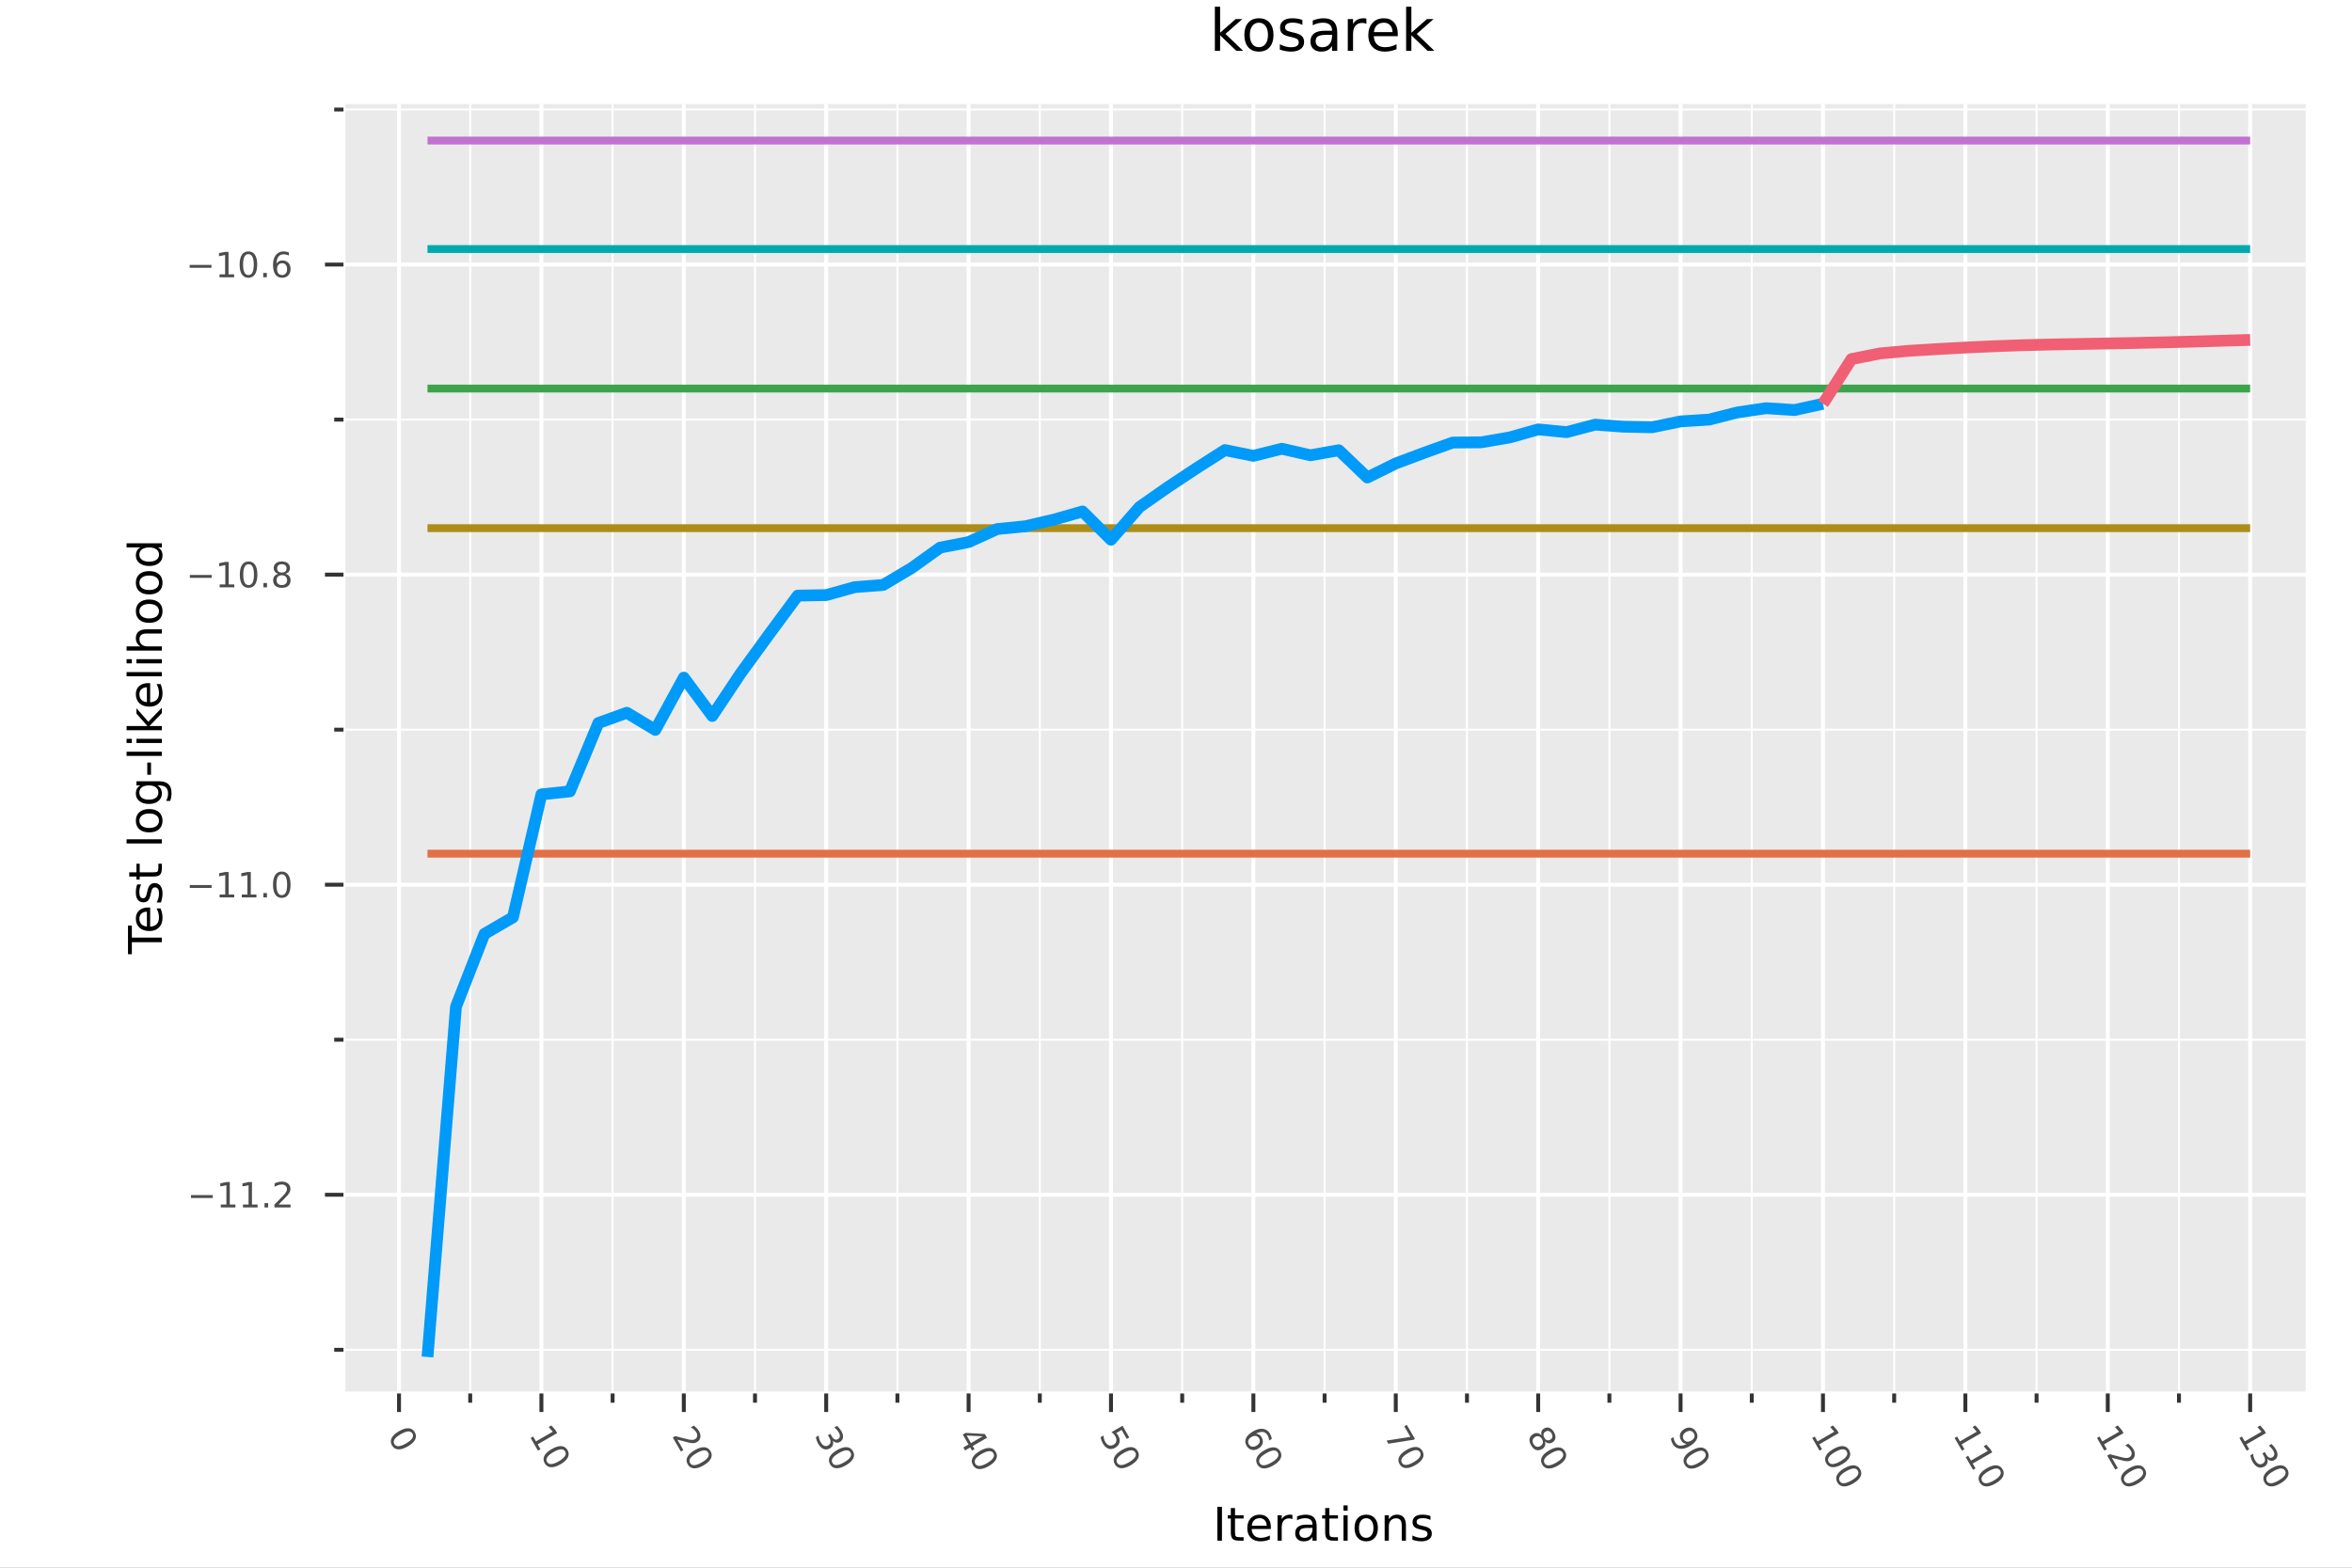 <?xml version="1.0" encoding="utf-8"?>
<svg xmlns="http://www.w3.org/2000/svg" xmlns:xlink="http://www.w3.org/1999/xlink" width="600" height="400" viewBox="0 0 2400 1600">
<rect x="0" y="0" width="2400" height="1600" fill="#808080" stroke="none"/>
<defs>
  <clipPath id="clip160">
    <rect x="0" y="0" width="2400" height="1600"/>
  </clipPath>
</defs>
<path clip-path="url(#clip160)" d="
M0 1600 L2400 1600 L2400 0 L0 0  Z
  " fill="#ffffff" fill-rule="evenodd" fill-opacity="1"/>
<defs>
  <clipPath id="clip161">
    <rect x="480" y="0" width="1681" height="1600"/>
  </clipPath>
</defs>
<path clip-path="url(#clip160)" d="
M350.487 1422.18 L2352.76 1422.18 L2352.76 106.192 L350.487 106.192  Z
  " fill="#eaeaea" fill-rule="evenodd" fill-opacity="1"/>
<defs>
  <clipPath id="clip162">
    <rect x="350" y="106" width="2003" height="1317"/>
  </clipPath>
</defs>
<polyline clip-path="url(#clip162)" style="stroke:#ffffff; stroke-linecap:butt; stroke-linejoin:round; stroke-width:4; stroke-opacity:1; fill:none" points="
  407.155,1422.18 407.155,106.192 
  "/>
<polyline clip-path="url(#clip162)" style="stroke:#ffffff; stroke-linecap:butt; stroke-linejoin:round; stroke-width:4; stroke-opacity:1; fill:none" points="
  552.458,1422.18 552.458,106.192 
  "/>
<polyline clip-path="url(#clip162)" style="stroke:#ffffff; stroke-linecap:butt; stroke-linejoin:round; stroke-width:4; stroke-opacity:1; fill:none" points="
  697.76,1422.18 697.76,106.192 
  "/>
<polyline clip-path="url(#clip162)" style="stroke:#ffffff; stroke-linecap:butt; stroke-linejoin:round; stroke-width:4; stroke-opacity:1; fill:none" points="
  843.063,1422.18 843.063,106.192 
  "/>
<polyline clip-path="url(#clip162)" style="stroke:#ffffff; stroke-linecap:butt; stroke-linejoin:round; stroke-width:4; stroke-opacity:1; fill:none" points="
  988.365,1422.18 988.365,106.192 
  "/>
<polyline clip-path="url(#clip162)" style="stroke:#ffffff; stroke-linecap:butt; stroke-linejoin:round; stroke-width:4; stroke-opacity:1; fill:none" points="
  1133.67,1422.18 1133.67,106.192 
  "/>
<polyline clip-path="url(#clip162)" style="stroke:#ffffff; stroke-linecap:butt; stroke-linejoin:round; stroke-width:4; stroke-opacity:1; fill:none" points="
  1278.97,1422.18 1278.97,106.192 
  "/>
<polyline clip-path="url(#clip162)" style="stroke:#ffffff; stroke-linecap:butt; stroke-linejoin:round; stroke-width:4; stroke-opacity:1; fill:none" points="
  1424.27,1422.18 1424.27,106.192 
  "/>
<polyline clip-path="url(#clip162)" style="stroke:#ffffff; stroke-linecap:butt; stroke-linejoin:round; stroke-width:4; stroke-opacity:1; fill:none" points="
  1569.58,1422.18 1569.58,106.192 
  "/>
<polyline clip-path="url(#clip162)" style="stroke:#ffffff; stroke-linecap:butt; stroke-linejoin:round; stroke-width:4; stroke-opacity:1; fill:none" points="
  1714.88,1422.18 1714.88,106.192 
  "/>
<polyline clip-path="url(#clip162)" style="stroke:#ffffff; stroke-linecap:butt; stroke-linejoin:round; stroke-width:4; stroke-opacity:1; fill:none" points="
  1860.18,1422.18 1860.18,106.192 
  "/>
<polyline clip-path="url(#clip162)" style="stroke:#ffffff; stroke-linecap:butt; stroke-linejoin:round; stroke-width:4; stroke-opacity:1; fill:none" points="
  2005.48,1422.18 2005.48,106.192 
  "/>
<polyline clip-path="url(#clip162)" style="stroke:#ffffff; stroke-linecap:butt; stroke-linejoin:round; stroke-width:4; stroke-opacity:1; fill:none" points="
  2150.79,1422.18 2150.79,106.192 
  "/>
<polyline clip-path="url(#clip162)" style="stroke:#ffffff; stroke-linecap:butt; stroke-linejoin:round; stroke-width:4; stroke-opacity:1; fill:none" points="
  2296.09,1422.18 2296.09,106.192 
  "/>
<polyline clip-path="url(#clip162)" style="stroke:#ffffff; stroke-linecap:butt; stroke-linejoin:round; stroke-width:2; stroke-opacity:1; fill:none" points="
  479.806,1422.18 479.806,106.192 
  "/>
<polyline clip-path="url(#clip162)" style="stroke:#ffffff; stroke-linecap:butt; stroke-linejoin:round; stroke-width:2; stroke-opacity:1; fill:none" points="
  625.109,1422.18 625.109,106.192 
  "/>
<polyline clip-path="url(#clip162)" style="stroke:#ffffff; stroke-linecap:butt; stroke-linejoin:round; stroke-width:2; stroke-opacity:1; fill:none" points="
  770.411,1422.18 770.411,106.192 
  "/>
<polyline clip-path="url(#clip162)" style="stroke:#ffffff; stroke-linecap:butt; stroke-linejoin:round; stroke-width:2; stroke-opacity:1; fill:none" points="
  915.714,1422.18 915.714,106.192 
  "/>
<polyline clip-path="url(#clip162)" style="stroke:#ffffff; stroke-linecap:butt; stroke-linejoin:round; stroke-width:2; stroke-opacity:1; fill:none" points="
  1061.02,1422.18 1061.02,106.192 
  "/>
<polyline clip-path="url(#clip162)" style="stroke:#ffffff; stroke-linecap:butt; stroke-linejoin:round; stroke-width:2; stroke-opacity:1; fill:none" points="
  1206.32,1422.18 1206.32,106.192 
  "/>
<polyline clip-path="url(#clip162)" style="stroke:#ffffff; stroke-linecap:butt; stroke-linejoin:round; stroke-width:2; stroke-opacity:1; fill:none" points="
  1351.62,1422.18 1351.62,106.192 
  "/>
<polyline clip-path="url(#clip162)" style="stroke:#ffffff; stroke-linecap:butt; stroke-linejoin:round; stroke-width:2; stroke-opacity:1; fill:none" points="
  1496.92,1422.18 1496.92,106.192 
  "/>
<polyline clip-path="url(#clip162)" style="stroke:#ffffff; stroke-linecap:butt; stroke-linejoin:round; stroke-width:2; stroke-opacity:1; fill:none" points="
  1642.23,1422.18 1642.23,106.192 
  "/>
<polyline clip-path="url(#clip162)" style="stroke:#ffffff; stroke-linecap:butt; stroke-linejoin:round; stroke-width:2; stroke-opacity:1; fill:none" points="
  1787.53,1422.18 1787.53,106.192 
  "/>
<polyline clip-path="url(#clip162)" style="stroke:#ffffff; stroke-linecap:butt; stroke-linejoin:round; stroke-width:2; stroke-opacity:1; fill:none" points="
  1932.83,1422.18 1932.83,106.192 
  "/>
<polyline clip-path="url(#clip162)" style="stroke:#ffffff; stroke-linecap:butt; stroke-linejoin:round; stroke-width:2; stroke-opacity:1; fill:none" points="
  2078.13,1422.18 2078.13,106.192 
  "/>
<polyline clip-path="url(#clip162)" style="stroke:#ffffff; stroke-linecap:butt; stroke-linejoin:round; stroke-width:2; stroke-opacity:1; fill:none" points="
  2223.44,1422.18 2223.44,106.192 
  "/>
<polyline clip-path="url(#clip160)" style="stroke:#ffffff; stroke-linecap:butt; stroke-linejoin:round; stroke-width:4; stroke-opacity:1; fill:none" points="
  350.487,1422.18 2352.76,1422.18 
  "/>
<polyline clip-path="url(#clip160)" style="stroke:#333333; stroke-linecap:butt; stroke-linejoin:round; stroke-width:4; stroke-opacity:1; fill:none" points="
  407.155,1422.18 407.155,1441.07 
  "/>
<polyline clip-path="url(#clip160)" style="stroke:#333333; stroke-linecap:butt; stroke-linejoin:round; stroke-width:4; stroke-opacity:1; fill:none" points="
  552.458,1422.18 552.458,1441.07 
  "/>
<polyline clip-path="url(#clip160)" style="stroke:#333333; stroke-linecap:butt; stroke-linejoin:round; stroke-width:4; stroke-opacity:1; fill:none" points="
  697.76,1422.18 697.76,1441.07 
  "/>
<polyline clip-path="url(#clip160)" style="stroke:#333333; stroke-linecap:butt; stroke-linejoin:round; stroke-width:4; stroke-opacity:1; fill:none" points="
  843.063,1422.18 843.063,1441.07 
  "/>
<polyline clip-path="url(#clip160)" style="stroke:#333333; stroke-linecap:butt; stroke-linejoin:round; stroke-width:4; stroke-opacity:1; fill:none" points="
  988.365,1422.18 988.365,1441.07 
  "/>
<polyline clip-path="url(#clip160)" style="stroke:#333333; stroke-linecap:butt; stroke-linejoin:round; stroke-width:4; stroke-opacity:1; fill:none" points="
  1133.67,1422.18 1133.67,1441.07 
  "/>
<polyline clip-path="url(#clip160)" style="stroke:#333333; stroke-linecap:butt; stroke-linejoin:round; stroke-width:4; stroke-opacity:1; fill:none" points="
  1278.97,1422.18 1278.97,1441.07 
  "/>
<polyline clip-path="url(#clip160)" style="stroke:#333333; stroke-linecap:butt; stroke-linejoin:round; stroke-width:4; stroke-opacity:1; fill:none" points="
  1424.27,1422.18 1424.27,1441.07 
  "/>
<polyline clip-path="url(#clip160)" style="stroke:#333333; stroke-linecap:butt; stroke-linejoin:round; stroke-width:4; stroke-opacity:1; fill:none" points="
  1569.58,1422.18 1569.58,1441.07 
  "/>
<polyline clip-path="url(#clip160)" style="stroke:#333333; stroke-linecap:butt; stroke-linejoin:round; stroke-width:4; stroke-opacity:1; fill:none" points="
  1714.88,1422.18 1714.88,1441.07 
  "/>
<polyline clip-path="url(#clip160)" style="stroke:#333333; stroke-linecap:butt; stroke-linejoin:round; stroke-width:4; stroke-opacity:1; fill:none" points="
  1860.18,1422.18 1860.18,1441.07 
  "/>
<polyline clip-path="url(#clip160)" style="stroke:#333333; stroke-linecap:butt; stroke-linejoin:round; stroke-width:4; stroke-opacity:1; fill:none" points="
  2005.48,1422.18 2005.48,1441.07 
  "/>
<polyline clip-path="url(#clip160)" style="stroke:#333333; stroke-linecap:butt; stroke-linejoin:round; stroke-width:4; stroke-opacity:1; fill:none" points="
  2150.79,1422.18 2150.79,1441.07 
  "/>
<polyline clip-path="url(#clip160)" style="stroke:#333333; stroke-linecap:butt; stroke-linejoin:round; stroke-width:4; stroke-opacity:1; fill:none" points="
  2296.09,1422.18 2296.09,1441.07 
  "/>
<polyline clip-path="url(#clip160)" style="stroke:#333333; stroke-linecap:butt; stroke-linejoin:round; stroke-width:4; stroke-opacity:1; fill:none" points="
  479.806,1422.18 479.806,1431.63 
  "/>
<polyline clip-path="url(#clip160)" style="stroke:#333333; stroke-linecap:butt; stroke-linejoin:round; stroke-width:4; stroke-opacity:1; fill:none" points="
  625.109,1422.18 625.109,1431.63 
  "/>
<polyline clip-path="url(#clip160)" style="stroke:#333333; stroke-linecap:butt; stroke-linejoin:round; stroke-width:4; stroke-opacity:1; fill:none" points="
  770.411,1422.18 770.411,1431.63 
  "/>
<polyline clip-path="url(#clip160)" style="stroke:#333333; stroke-linecap:butt; stroke-linejoin:round; stroke-width:4; stroke-opacity:1; fill:none" points="
  915.714,1422.18 915.714,1431.63 
  "/>
<polyline clip-path="url(#clip160)" style="stroke:#333333; stroke-linecap:butt; stroke-linejoin:round; stroke-width:4; stroke-opacity:1; fill:none" points="
  1061.02,1422.18 1061.02,1431.63 
  "/>
<polyline clip-path="url(#clip160)" style="stroke:#333333; stroke-linecap:butt; stroke-linejoin:round; stroke-width:4; stroke-opacity:1; fill:none" points="
  1206.32,1422.18 1206.32,1431.63 
  "/>
<polyline clip-path="url(#clip160)" style="stroke:#333333; stroke-linecap:butt; stroke-linejoin:round; stroke-width:4; stroke-opacity:1; fill:none" points="
  1351.62,1422.18 1351.62,1431.63 
  "/>
<polyline clip-path="url(#clip160)" style="stroke:#333333; stroke-linecap:butt; stroke-linejoin:round; stroke-width:4; stroke-opacity:1; fill:none" points="
  1496.92,1422.18 1496.92,1431.63 
  "/>
<polyline clip-path="url(#clip160)" style="stroke:#333333; stroke-linecap:butt; stroke-linejoin:round; stroke-width:4; stroke-opacity:1; fill:none" points="
  1642.23,1422.18 1642.23,1431.63 
  "/>
<polyline clip-path="url(#clip160)" style="stroke:#333333; stroke-linecap:butt; stroke-linejoin:round; stroke-width:4; stroke-opacity:1; fill:none" points="
  1787.53,1422.18 1787.53,1431.63 
  "/>
<polyline clip-path="url(#clip160)" style="stroke:#333333; stroke-linecap:butt; stroke-linejoin:round; stroke-width:4; stroke-opacity:1; fill:none" points="
  1932.83,1422.18 1932.83,1431.63 
  "/>
<polyline clip-path="url(#clip160)" style="stroke:#333333; stroke-linecap:butt; stroke-linejoin:round; stroke-width:4; stroke-opacity:1; fill:none" points="
  2078.13,1422.18 2078.13,1431.63 
  "/>
<polyline clip-path="url(#clip160)" style="stroke:#333333; stroke-linecap:butt; stroke-linejoin:round; stroke-width:4; stroke-opacity:1; fill:none" points="
  2223.44,1422.18 2223.44,1431.63 
  "/>
<path clip-path="url(#clip160)" d="M420.858 1463.13 Q419.504 1460.78 416.503 1460.93 Q413.526 1461.09 408.895 1463.76 Q404.279 1466.43 402.641 1468.94 Q401.026 1471.45 402.38 1473.8 Q403.743 1476.16 406.721 1476 Q409.722 1475.85 414.337 1473.19 Q418.968 1470.52 420.583 1468 Q422.221 1465.49 420.858 1463.13 M423.264 1461.74 Q425.443 1465.51 423.597 1469.23 Q421.774 1472.94 416.091 1476.23 Q410.423 1479.5 406.276 1479.23 Q402.153 1478.96 399.975 1475.19 Q397.796 1471.41 399.618 1467.69 Q401.464 1463.98 407.133 1460.71 Q412.816 1457.43 416.939 1457.69 Q421.085 1457.97 423.264 1461.74 Z" fill="#4c4c4c" fill-rule="evenodd" fill-opacity="1" /><path clip-path="url(#clip160)" d="M544.042 1466.14 L546.906 1471.1 L564.031 1461.21 L559.832 1456.44 L562.599 1454.84 L566.78 1459.58 L568.534 1462.62 L548.642 1474.11 L551.507 1479.07 L548.951 1480.54 L541.486 1467.61 L544.042 1466.14 Z" fill="#4c4c4c" fill-rule="evenodd" fill-opacity="1" /><path clip-path="url(#clip160)" d="M576.69 1481.37 Q575.336 1479.02 572.335 1479.17 Q569.358 1479.33 564.727 1482 Q560.111 1484.66 558.473 1487.17 Q556.858 1489.69 558.212 1492.04 Q559.575 1494.4 562.553 1494.24 Q565.554 1494.09 570.169 1491.43 Q574.8 1488.75 576.415 1486.24 Q578.053 1483.73 576.69 1481.37 M579.096 1479.98 Q581.275 1483.75 579.429 1487.46 Q577.606 1491.18 571.923 1494.46 Q566.255 1497.74 562.108 1497.46 Q557.985 1497.2 555.807 1493.42 Q553.628 1489.65 555.45 1485.93 Q557.296 1482.22 562.965 1478.95 Q568.648 1475.67 572.771 1475.93 Q576.917 1476.2 579.096 1479.98 Z" fill="#4c4c4c" fill-rule="evenodd" fill-opacity="1" /><path clip-path="url(#clip160)" d="M691.202 1469.35 L697.322 1479.95 L694.766 1481.43 L686.537 1467.18 L689.093 1465.7 Q691.88 1466.4 696.606 1467.64 Q701.355 1468.89 702.67 1469.15 Q705.151 1469.66 706.608 1469.58 Q708.089 1469.51 709.187 1468.87 Q710.976 1467.84 711.375 1465.93 Q711.782 1464.03 710.619 1462.01 Q709.794 1460.59 708.378 1459.28 Q706.97 1457.99 704.921 1456.76 L707.988 1454.99 Q709.784 1456.4 711.08 1457.78 Q712.376 1459.15 713.14 1460.48 Q715.154 1463.97 714.608 1467.05 Q714.061 1470.13 711.145 1471.81 Q709.761 1472.61 708.21 1472.81 Q706.682 1473.01 704.208 1472.61 Q703.555 1472.49 700.302 1471.68 Q697.064 1470.86 691.202 1469.35 Z" fill="#4c4c4c" fill-rule="evenodd" fill-opacity="1" /><path clip-path="url(#clip160)" d="M722.644 1482.49 Q721.29 1480.15 718.289 1480.3 Q715.311 1480.45 710.68 1483.13 Q706.065 1485.79 704.426 1488.3 Q702.812 1490.82 704.166 1493.16 Q705.529 1495.52 708.506 1495.37 Q711.507 1495.22 716.123 1492.55 Q720.754 1489.88 722.368 1487.36 Q724.007 1484.86 722.644 1482.49 M725.05 1481.11 Q727.228 1484.88 725.382 1488.59 Q723.56 1492.31 717.876 1495.59 Q712.208 1498.86 708.062 1498.59 Q703.939 1498.33 701.76 1494.55 Q699.581 1490.78 701.404 1487.06 Q703.25 1483.35 708.918 1480.08 Q714.601 1476.79 718.724 1477.06 Q722.871 1477.33 725.05 1481.11 Z" fill="#4c4c4c" fill-rule="evenodd" fill-opacity="1" /><path clip-path="url(#clip160)" d="M849.802 1470.34 Q850.594 1472.79 849.824 1474.86 Q849.062 1476.94 846.897 1478.19 Q843.574 1480.11 840.436 1478.87 Q837.297 1477.64 834.867 1473.43 Q834.051 1472.01 833.468 1470.35 Q832.879 1468.7 832.516 1466.79 L835.447 1465.09 Q835.44 1466.78 835.932 1468.5 Q836.424 1470.22 837.37 1471.86 Q839.02 1474.72 841.007 1475.56 Q843.002 1476.41 845.152 1475.17 Q847.137 1474.02 847.442 1471.98 Q847.771 1469.95 846.339 1467.47 L844.829 1464.85 L847.325 1463.41 L848.904 1466.14 Q850.198 1468.38 851.771 1469.06 Q853.358 1469.73 855.042 1468.76 Q856.771 1467.76 856.977 1465.99 Q857.206 1464.24 855.886 1461.95 Q855.166 1460.71 854.071 1459.43 Q852.975 1458.16 851.414 1456.78 L854.121 1455.21 Q855.6 1456.67 856.709 1458.03 Q857.826 1459.41 858.599 1460.75 Q860.595 1464.21 860.18 1467.13 Q859.779 1470.05 857.103 1471.6 Q855.239 1472.67 853.329 1472.35 Q851.435 1472.02 849.802 1470.34 Z" fill="#4c4c4c" fill-rule="evenodd" fill-opacity="1" /><path clip-path="url(#clip160)" d="M867.894 1482.4 Q866.54 1480.06 863.539 1480.21 Q860.562 1480.36 855.931 1483.04 Q851.315 1485.7 849.677 1488.21 Q848.062 1490.73 849.416 1493.07 Q850.779 1495.43 853.756 1495.28 Q856.758 1495.13 861.373 1492.46 Q866.004 1489.79 867.619 1487.27 Q869.257 1484.76 867.894 1482.4 M870.3 1481.02 Q872.479 1484.79 870.633 1488.5 Q868.81 1492.22 863.127 1495.5 Q857.459 1498.77 853.312 1498.5 Q849.189 1498.24 847.011 1494.46 Q844.832 1490.69 846.654 1486.97 Q848.5 1483.26 854.169 1479.98 Q859.852 1476.7 863.975 1476.97 Q868.121 1477.24 870.3 1481.02 Z" fill="#4c4c4c" fill-rule="evenodd" fill-opacity="1" /><path clip-path="url(#clip160)" d="M1002.79 1465.88 L986.383 1465.13 L990.81 1472.8 L1002.79 1465.88 M1004.98 1463.55 L1007.18 1467.37 L992.555 1475.82 L994.404 1479.02 L991.878 1480.48 L990.029 1477.28 L984.737 1480.33 L982.992 1477.31 L988.285 1474.25 L982.434 1464.12 L985.366 1462.43 L1004.98 1463.55 Z" fill="#4c4c4c" fill-rule="evenodd" fill-opacity="1" /><path clip-path="url(#clip160)" d="M1013.68 1483.25 Q1012.33 1480.9 1009.33 1481.05 Q1006.35 1481.21 1001.72 1483.88 Q997.104 1486.54 995.465 1489.05 Q993.851 1491.57 995.205 1493.91 Q996.568 1496.28 999.545 1496.12 Q1002.55 1495.97 1007.16 1493.31 Q1011.79 1490.63 1013.41 1488.12 Q1015.05 1485.61 1013.68 1483.25 M1016.09 1481.86 Q1018.27 1485.63 1016.42 1489.34 Q1014.6 1493.06 1008.92 1496.34 Q1003.25 1499.62 999.101 1499.34 Q994.978 1499.08 992.799 1495.3 Q990.62 1491.53 992.443 1487.81 Q994.289 1484.1 999.957 1480.83 Q1005.64 1477.55 1009.76 1477.81 Q1013.91 1478.08 1016.09 1481.86 Z" fill="#4c4c4c" fill-rule="evenodd" fill-opacity="1" /><path clip-path="url(#clip160)" d="M1145.44 1455.16 L1152.32 1467.09 L1149.77 1468.56 L1144.49 1459.42 L1138.99 1462.6 Q1139.59 1463.13 1140.08 1463.73 Q1140.58 1464.32 1140.96 1464.98 Q1143.13 1468.74 1142.34 1472.13 Q1141.55 1475.51 1138.03 1477.54 Q1134.41 1479.63 1131.09 1478.54 Q1127.79 1477.44 1125.42 1473.34 Q1124.6 1471.92 1123.99 1470.31 Q1123.39 1468.71 1122.97 1466.87 L1126.02 1465.11 Q1126.07 1466.89 1126.54 1468.54 Q1127.01 1470.19 1127.94 1471.8 Q1129.44 1474.4 1131.69 1475.13 Q1133.93 1475.86 1136.28 1474.51 Q1138.62 1473.15 1139.11 1470.84 Q1139.61 1468.53 1138.1 1465.93 Q1137.4 1464.72 1136.43 1463.65 Q1135.46 1462.61 1134.16 1461.67 L1145.44 1455.16 Z" fill="#4c4c4c" fill-rule="evenodd" fill-opacity="1" /><path clip-path="url(#clip160)" d="M1158.48 1482.37 Q1157.13 1480.03 1154.13 1480.18 Q1151.15 1480.33 1146.52 1483.01 Q1141.9 1485.67 1140.26 1488.18 Q1138.65 1490.7 1140 1493.04 Q1141.37 1495.4 1144.34 1495.25 Q1147.35 1495.1 1151.96 1492.43 Q1156.59 1489.76 1158.21 1487.24 Q1159.84 1484.73 1158.48 1482.37 M1160.89 1480.99 Q1163.07 1484.76 1161.22 1488.47 Q1159.4 1492.19 1153.71 1495.47 Q1148.05 1498.74 1143.9 1498.47 Q1139.78 1498.21 1137.6 1494.43 Q1135.42 1490.66 1137.24 1486.94 Q1139.09 1483.23 1144.76 1479.95 Q1150.44 1476.67 1154.56 1476.94 Q1158.71 1477.21 1160.89 1480.99 Z" fill="#4c4c4c" fill-rule="evenodd" fill-opacity="1" /><path clip-path="url(#clip160)" d="M1284.81 1468.01 Q1283.63 1465.97 1281.53 1465.57 Q1279.45 1465.19 1277.01 1466.6 Q1274.59 1467.99 1273.87 1470 Q1273.16 1472.01 1274.34 1474.05 Q1275.52 1476.1 1277.61 1476.48 Q1279.72 1476.87 1282.14 1475.47 Q1284.57 1474.06 1285.28 1472.05 Q1285.99 1470.06 1284.81 1468.01 M1297.81 1468.55 L1295.04 1470.14 Q1294.92 1468.69 1294.53 1467.35 Q1294.15 1466.03 1293.49 1464.89 Q1291.75 1461.88 1288.8 1461.46 Q1285.86 1461.05 1281.62 1463.19 Q1283.44 1463.33 1284.91 1464.26 Q1286.39 1465.19 1287.32 1466.8 Q1289.27 1470.19 1288.34 1473.33 Q1287.43 1476.48 1283.9 1478.52 Q1280.44 1480.52 1277.17 1479.68 Q1273.9 1478.84 1271.94 1475.44 Q1269.69 1471.55 1271.48 1467.77 Q1273.28 1463.98 1278.95 1460.71 Q1284.27 1457.64 1288.89 1458.34 Q1293.52 1459.03 1295.97 1463.29 Q1296.63 1464.43 1297.08 1465.72 Q1297.53 1467.02 1297.81 1468.55 Z" fill="#4c4c4c" fill-rule="evenodd" fill-opacity="1" /><path clip-path="url(#clip160)" d="M1303.91 1482.6 Q1302.56 1480.25 1299.56 1480.4 Q1296.58 1480.56 1291.95 1483.23 Q1287.34 1485.9 1285.7 1488.41 Q1284.08 1490.92 1285.44 1493.27 Q1286.8 1495.63 1289.78 1495.47 Q1292.78 1495.32 1297.39 1492.66 Q1302.02 1489.99 1303.64 1487.47 Q1305.28 1484.96 1303.91 1482.6 M1306.32 1481.21 Q1308.5 1484.98 1306.65 1488.7 Q1304.83 1492.42 1299.15 1495.7 Q1293.48 1498.97 1289.33 1498.7 Q1285.21 1498.43 1283.03 1494.66 Q1280.85 1490.88 1282.67 1487.16 Q1284.52 1483.45 1290.19 1480.18 Q1295.87 1476.9 1300 1477.16 Q1304.14 1477.44 1306.32 1481.21 Z" fill="#4c4c4c" fill-rule="evenodd" fill-opacity="1" /><path clip-path="url(#clip160)" d="M1435.5 1454.22 L1443.83 1468.65 L1442.54 1469.4 L1416.68 1473.46 L1414.85 1470.29 L1439.16 1466.47 L1432.94 1455.69 L1435.5 1454.22 Z" fill="#4c4c4c" fill-rule="evenodd" fill-opacity="1" /><path clip-path="url(#clip160)" d="M1449 1482.22 Q1447.65 1479.88 1444.64 1480.03 Q1441.67 1480.18 1437.04 1482.86 Q1432.42 1485.52 1430.78 1488.03 Q1429.17 1490.55 1430.52 1492.89 Q1431.88 1495.25 1434.86 1495.1 Q1437.86 1494.95 1442.48 1492.28 Q1447.11 1489.61 1448.72 1487.09 Q1450.36 1484.58 1449 1482.22 M1451.41 1480.84 Q1453.58 1484.61 1451.74 1488.32 Q1449.92 1492.04 1444.23 1495.32 Q1438.56 1498.59 1434.42 1498.32 Q1430.3 1498.06 1428.12 1494.28 Q1425.94 1490.51 1427.76 1486.79 Q1429.61 1483.08 1435.27 1479.8 Q1440.96 1476.52 1445.08 1476.79 Q1449.23 1477.06 1451.41 1480.84 Z" fill="#4c4c4c" fill-rule="evenodd" fill-opacity="1" /><path clip-path="url(#clip160)" d="M1573.46 1468.72 Q1572.21 1466.56 1570.33 1465.98 Q1568.46 1465.41 1566.43 1466.58 Q1564.4 1467.76 1563.95 1469.66 Q1563.52 1471.57 1564.77 1473.74 Q1566.02 1475.9 1567.89 1476.48 Q1569.79 1477.05 1571.8 1475.89 Q1573.83 1474.72 1574.27 1472.8 Q1574.71 1470.9 1573.46 1468.72 M1573 1464.94 Q1572.35 1462.7 1573.05 1460.83 Q1573.77 1458.98 1575.69 1457.87 Q1578.38 1456.31 1581.05 1457.32 Q1583.72 1458.34 1585.65 1461.68 Q1587.59 1465.03 1587.12 1467.85 Q1586.66 1470.66 1583.97 1472.21 Q1582.05 1473.32 1580.08 1473 Q1578.11 1472.69 1576.51 1471.03 Q1577.27 1473.52 1576.48 1475.59 Q1575.71 1477.69 1573.56 1478.93 Q1570.29 1480.81 1567.39 1479.82 Q1564.5 1478.84 1562.36 1475.13 Q1560.22 1471.41 1560.81 1468.41 Q1561.4 1465.41 1564.67 1463.53 Q1566.82 1462.29 1569.02 1462.66 Q1571.22 1463.04 1573 1464.94 M1577.15 1461.06 Q1575.41 1462.06 1575.05 1463.71 Q1574.71 1465.37 1575.85 1467.34 Q1576.97 1469.29 1578.59 1469.83 Q1580.21 1470.38 1581.95 1469.37 Q1583.69 1468.36 1584.03 1466.69 Q1584.37 1465.02 1583.24 1463.07 Q1582.11 1461.1 1580.5 1460.57 Q1578.89 1460.05 1577.15 1461.06 Z" fill="#4c4c4c" fill-rule="evenodd" fill-opacity="1" /><path clip-path="url(#clip160)" d="M1594.55 1482.66 Q1593.2 1480.31 1590.2 1480.46 Q1587.22 1480.62 1582.59 1483.29 Q1577.98 1485.96 1576.34 1488.47 Q1574.72 1490.98 1576.08 1493.33 Q1577.44 1495.69 1580.42 1495.53 Q1583.42 1495.38 1588.03 1492.72 Q1592.66 1490.05 1594.28 1487.53 Q1595.92 1485.02 1594.55 1482.66 M1596.96 1481.27 Q1599.14 1485.04 1597.29 1488.76 Q1595.47 1492.48 1589.79 1495.76 Q1584.12 1499.03 1579.97 1498.76 Q1575.85 1498.49 1573.67 1494.72 Q1571.49 1490.94 1573.31 1487.23 Q1575.16 1483.51 1580.83 1480.24 Q1586.51 1476.96 1590.63 1477.23 Q1594.78 1477.5 1596.96 1481.27 Z" fill="#4c4c4c" fill-rule="evenodd" fill-opacity="1" /><path clip-path="url(#clip160)" d="M1704.95 1468.35 L1707.72 1466.75 Q1707.84 1468.21 1708.23 1469.55 Q1708.62 1470.88 1709.27 1472.01 Q1711.01 1475.02 1713.93 1475.43 Q1716.88 1475.86 1721.13 1473.7 Q1719.34 1473.58 1717.87 1472.64 Q1716.41 1471.7 1715.47 1470.08 Q1713.53 1466.71 1714.42 1463.57 Q1715.34 1460.43 1718.87 1458.39 Q1722.33 1456.4 1725.6 1457.23 Q1728.87 1458.07 1730.83 1461.47 Q1733.08 1465.36 1731.27 1469.14 Q1729.48 1472.91 1723.8 1476.2 Q1718.49 1479.26 1713.86 1478.57 Q1709.25 1477.88 1706.79 1473.62 Q1706.13 1472.48 1705.68 1471.18 Q1705.23 1469.87 1704.95 1468.35 M1717.96 1468.9 Q1719.14 1470.95 1721.22 1471.33 Q1723.32 1471.72 1725.75 1470.32 Q1728.17 1468.92 1728.88 1466.91 Q1729.61 1464.9 1728.42 1462.86 Q1727.24 1460.81 1725.14 1460.43 Q1723.05 1460.05 1720.63 1461.44 Q1718.2 1462.85 1717.48 1464.85 Q1716.78 1466.86 1717.96 1468.9 Z" fill="#4c4c4c" fill-rule="evenodd" fill-opacity="1" /><path clip-path="url(#clip160)" d="M1739.94 1482.81 Q1738.59 1480.46 1735.59 1480.61 Q1732.61 1480.77 1727.98 1483.44 Q1723.36 1486.11 1721.73 1488.62 Q1720.11 1491.13 1721.47 1493.48 Q1722.83 1495.84 1725.81 1495.68 Q1728.81 1495.53 1733.42 1492.87 Q1738.05 1490.2 1739.67 1487.68 Q1741.31 1485.17 1739.94 1482.81 M1742.35 1481.42 Q1744.53 1485.2 1742.68 1488.91 Q1740.86 1492.63 1735.18 1495.91 Q1729.51 1499.18 1725.36 1498.91 Q1721.24 1498.64 1719.06 1494.87 Q1716.88 1491.09 1718.7 1487.38 Q1720.55 1483.66 1726.22 1480.39 Q1731.9 1477.11 1736.02 1477.38 Q1740.17 1477.65 1742.35 1481.42 Z" fill="#4c4c4c" fill-rule="evenodd" fill-opacity="1" /><path clip-path="url(#clip160)" d="M1851.76 1466.14 L1854.63 1471.1 L1871.75 1461.21 L1867.56 1456.44 L1870.32 1454.84 L1874.5 1459.58 L1876.26 1462.62 L1856.37 1474.11 L1859.23 1479.07 L1856.67 1480.54 L1849.21 1467.61 L1851.76 1466.14 Z" fill="#4c4c4c" fill-rule="evenodd" fill-opacity="1" /><path clip-path="url(#clip160)" d="M1884.41 1481.37 Q1883.06 1479.02 1880.06 1479.17 Q1877.08 1479.33 1872.45 1482 Q1867.83 1484.66 1866.2 1487.17 Q1864.58 1489.69 1865.93 1492.04 Q1867.3 1494.4 1870.28 1494.24 Q1873.28 1494.09 1877.89 1491.43 Q1882.52 1488.75 1884.14 1486.24 Q1885.78 1483.73 1884.41 1481.37 M1886.82 1479.98 Q1889 1483.75 1887.15 1487.46 Q1885.33 1491.18 1879.65 1494.46 Q1873.98 1497.74 1869.83 1497.46 Q1865.71 1497.2 1863.53 1493.42 Q1861.35 1489.65 1863.17 1485.93 Q1865.02 1482.22 1870.69 1478.95 Q1876.37 1475.67 1880.49 1475.93 Q1884.64 1476.2 1886.82 1479.98 Z" fill="#4c4c4c" fill-rule="evenodd" fill-opacity="1" /><path clip-path="url(#clip160)" d="M1895.72 1500.96 Q1894.37 1498.61 1891.37 1498.76 Q1888.39 1498.92 1883.76 1501.59 Q1879.14 1504.26 1877.51 1506.76 Q1875.89 1509.28 1877.25 1511.63 Q1878.61 1513.99 1881.59 1513.83 Q1884.59 1513.68 1889.2 1511.02 Q1893.83 1508.34 1895.45 1505.83 Q1897.09 1503.32 1895.72 1500.96 M1898.13 1499.57 Q1900.31 1503.34 1898.46 1507.05 Q1896.64 1510.77 1890.96 1514.05 Q1885.29 1517.33 1881.14 1517.05 Q1877.02 1516.79 1874.84 1513.01 Q1872.66 1509.24 1874.48 1505.52 Q1876.33 1501.81 1882 1498.54 Q1887.68 1495.26 1891.8 1495.52 Q1895.95 1495.8 1898.13 1499.57 Z" fill="#4c4c4c" fill-rule="evenodd" fill-opacity="1" /><path clip-path="url(#clip160)" d="M1997.07 1466.14 L1999.93 1471.1 L2017.06 1461.21 L2012.86 1456.44 L2015.62 1454.84 L2019.81 1459.58 L2021.56 1462.62 L2001.67 1474.11 L2004.53 1479.07 L2001.98 1480.54 L1994.51 1467.61 L1997.07 1466.14 Z" fill="#4c4c4c" fill-rule="evenodd" fill-opacity="1" /><path clip-path="url(#clip160)" d="M2008.38 1485.73 L2011.24 1490.69 L2028.37 1480.8 L2024.17 1476.03 L2026.93 1474.43 L2031.12 1479.18 L2032.87 1482.21 L2012.98 1493.7 L2015.84 1498.66 L2013.29 1500.13 L2005.82 1487.2 L2008.38 1485.73 Z" fill="#4c4c4c" fill-rule="evenodd" fill-opacity="1" /><path clip-path="url(#clip160)" d="M2041.03 1500.96 Q2039.67 1498.61 2036.67 1498.76 Q2033.69 1498.92 2029.06 1501.59 Q2024.45 1504.26 2022.81 1506.76 Q2021.19 1509.28 2022.55 1511.63 Q2023.91 1513.99 2026.89 1513.83 Q2029.89 1513.68 2034.51 1511.02 Q2039.14 1508.34 2040.75 1505.83 Q2042.39 1503.32 2041.03 1500.96 M2043.43 1499.57 Q2045.61 1503.34 2043.76 1507.05 Q2041.94 1510.77 2036.26 1514.05 Q2030.59 1517.33 2026.44 1517.05 Q2022.32 1516.79 2020.14 1513.01 Q2017.96 1509.24 2019.79 1505.52 Q2021.63 1501.81 2027.3 1498.54 Q2032.98 1495.26 2037.11 1495.52 Q2041.25 1495.8 2043.43 1499.57 Z" fill="#4c4c4c" fill-rule="evenodd" fill-opacity="1" /><path clip-path="url(#clip160)" d="M2142.37 1466.14 L2145.23 1471.1 L2162.36 1461.21 L2158.16 1456.44 L2160.93 1454.84 L2165.11 1459.58 L2166.86 1462.62 L2146.97 1474.11 L2149.83 1479.07 L2147.28 1480.54 L2139.81 1467.61 L2142.37 1466.14 Z" fill="#4c4c4c" fill-rule="evenodd" fill-opacity="1" /><path clip-path="url(#clip160)" d="M2154.89 1487.82 L2161.01 1498.42 L2158.45 1499.89 L2150.22 1485.64 L2152.78 1484.16 Q2155.56 1484.86 2160.29 1486.1 Q2165.04 1487.35 2166.35 1487.61 Q2168.84 1488.12 2170.29 1488.04 Q2171.77 1487.97 2172.87 1487.34 Q2174.66 1486.3 2175.06 1484.39 Q2175.47 1482.49 2174.3 1480.48 Q2173.48 1479.05 2172.06 1477.74 Q2170.65 1476.45 2168.61 1475.23 L2171.67 1473.46 Q2173.47 1474.86 2174.76 1476.24 Q2176.06 1477.62 2176.82 1478.94 Q2178.84 1482.43 2178.29 1485.51 Q2177.75 1488.59 2174.83 1490.28 Q2173.45 1491.08 2171.89 1491.27 Q2170.37 1491.47 2167.89 1491.07 Q2167.24 1490.95 2163.99 1490.14 Q2160.75 1489.32 2154.89 1487.82 Z" fill="#4c4c4c" fill-rule="evenodd" fill-opacity="1" /><path clip-path="url(#clip160)" d="M2186.33 1500.96 Q2184.97 1498.61 2181.97 1498.76 Q2179 1498.92 2174.37 1501.59 Q2169.75 1504.26 2168.11 1506.76 Q2166.5 1509.28 2167.85 1511.63 Q2169.21 1513.99 2172.19 1513.83 Q2175.19 1513.68 2179.81 1511.02 Q2184.44 1508.34 2186.05 1505.83 Q2187.69 1503.32 2186.33 1500.96 M2188.73 1499.57 Q2190.91 1503.34 2189.07 1507.05 Q2187.24 1510.77 2181.56 1514.05 Q2175.89 1517.33 2171.75 1517.05 Q2167.62 1516.79 2165.45 1513.01 Q2163.27 1509.24 2165.09 1505.52 Q2166.93 1501.81 2172.6 1498.54 Q2178.29 1495.26 2182.41 1495.52 Q2186.56 1495.8 2188.73 1499.57 Z" fill="#4c4c4c" fill-rule="evenodd" fill-opacity="1" /><path clip-path="url(#clip160)" d="M2287.67 1466.14 L2290.54 1471.1 L2307.66 1461.21 L2303.46 1456.44 L2306.23 1454.84 L2310.41 1459.58 L2312.16 1462.62 L2292.27 1474.11 L2295.14 1479.07 L2292.58 1480.54 L2285.12 1467.61 L2287.67 1466.14 Z" fill="#4c4c4c" fill-rule="evenodd" fill-opacity="1" /><path clip-path="url(#clip160)" d="M2313.54 1488.89 Q2314.33 1491.34 2313.56 1493.41 Q2312.8 1495.49 2310.63 1496.74 Q2307.31 1498.66 2304.17 1497.43 Q2301.03 1496.19 2298.6 1491.98 Q2297.79 1490.57 2297.21 1488.9 Q2296.62 1487.25 2296.25 1485.34 L2299.18 1483.65 Q2299.18 1485.34 2299.67 1487.06 Q2300.16 1488.78 2301.11 1490.41 Q2302.76 1493.27 2304.74 1494.11 Q2306.74 1494.96 2308.89 1493.72 Q2310.87 1492.57 2311.18 1490.53 Q2311.51 1488.5 2310.08 1486.02 L2308.57 1483.4 L2311.06 1481.96 L2312.64 1484.7 Q2313.93 1486.94 2315.51 1487.61 Q2317.1 1488.28 2318.78 1487.31 Q2320.51 1486.31 2320.71 1484.55 Q2320.94 1482.79 2319.62 1480.51 Q2318.9 1479.26 2317.81 1477.99 Q2316.71 1476.71 2315.15 1475.33 L2317.86 1473.77 Q2319.34 1475.22 2320.45 1476.58 Q2321.56 1477.96 2322.34 1479.3 Q2324.33 1482.76 2323.92 1485.69 Q2323.52 1488.6 2320.84 1490.15 Q2318.98 1491.22 2317.07 1490.9 Q2315.17 1490.57 2313.54 1488.89 Z" fill="#4c4c4c" fill-rule="evenodd" fill-opacity="1" /><path clip-path="url(#clip160)" d="M2331.63 1500.96 Q2330.28 1498.61 2327.28 1498.76 Q2324.3 1498.92 2319.67 1501.59 Q2315.05 1504.26 2313.41 1506.76 Q2311.8 1509.28 2313.15 1511.63 Q2314.52 1513.99 2317.49 1513.83 Q2320.49 1513.68 2325.11 1511.02 Q2329.74 1508.34 2331.36 1505.83 Q2332.99 1503.32 2331.63 1500.96 M2334.04 1499.57 Q2336.22 1503.34 2334.37 1507.05 Q2332.55 1510.77 2326.86 1514.05 Q2321.2 1517.33 2317.05 1517.05 Q2312.93 1516.79 2310.75 1513.01 Q2308.57 1509.24 2310.39 1505.52 Q2312.24 1501.81 2317.91 1498.54 Q2323.59 1495.26 2327.71 1495.52 Q2331.86 1495.8 2334.04 1499.57 Z" fill="#4c4c4c" fill-rule="evenodd" fill-opacity="1" /><path clip-path="url(#clip160)" d="M1242.21 1537.87 L1246.89 1537.87 L1246.89 1572.43 L1242.21 1572.43 L1242.21 1537.87 Z" fill="#000000" fill-rule="evenodd" fill-opacity="1" /><path clip-path="url(#clip160)" d="M1260.22 1539.15 L1260.22 1546.51 L1268.99 1546.51 L1268.99 1549.82 L1260.22 1549.82 L1260.22 1563.89 Q1260.22 1567.06 1261.08 1567.97 Q1261.96 1568.87 1264.62 1568.87 L1268.99 1568.87 L1268.99 1572.43 L1264.62 1572.43 Q1259.69 1572.43 1257.81 1570.6 Q1255.94 1568.75 1255.94 1563.89 L1255.94 1549.82 L1252.81 1549.82 L1252.81 1546.51 L1255.94 1546.51 L1255.94 1539.15 L1260.22 1539.15 Z" fill="#000000" fill-rule="evenodd" fill-opacity="1" /><path clip-path="url(#clip160)" d="M1296.77 1558.41 L1296.77 1560.49 L1277.19 1560.49 Q1277.47 1564.89 1279.83 1567.2 Q1282.21 1569.49 1286.45 1569.49 Q1288.9 1569.49 1291.19 1568.89 Q1293.51 1568.29 1295.78 1567.09 L1295.78 1571.11 Q1293.49 1572.09 1291.08 1572.6 Q1288.67 1573.1 1286.19 1573.1 Q1279.99 1573.1 1276.36 1569.49 Q1272.74 1565.88 1272.74 1559.73 Q1272.74 1553.36 1276.17 1549.63 Q1279.62 1545.88 1285.45 1545.88 Q1290.68 1545.88 1293.72 1549.26 Q1296.77 1552.62 1296.77 1558.41 M1292.51 1557.16 Q1292.47 1553.66 1290.55 1551.58 Q1288.65 1549.49 1285.5 1549.49 Q1281.93 1549.49 1279.78 1551.51 Q1277.65 1553.52 1277.33 1557.18 L1292.51 1557.16 Z" fill="#000000" fill-rule="evenodd" fill-opacity="1" /><path clip-path="url(#clip160)" d="M1318.79 1550.49 Q1318.07 1550.07 1317.21 1549.89 Q1316.38 1549.68 1315.36 1549.68 Q1311.75 1549.68 1309.8 1552.04 Q1307.88 1554.38 1307.88 1558.78 L1307.88 1572.43 L1303.6 1572.43 L1303.6 1546.51 L1307.88 1546.51 L1307.88 1550.54 Q1309.23 1548.17 1311.38 1547.04 Q1313.53 1545.88 1316.61 1545.88 Q1317.05 1545.88 1317.58 1545.95 Q1318.11 1546 1318.76 1546.11 L1318.79 1550.49 Z" fill="#000000" fill-rule="evenodd" fill-opacity="1" /><path clip-path="url(#clip160)" d="M1335.04 1559.4 Q1329.87 1559.4 1327.88 1560.58 Q1325.89 1561.76 1325.89 1564.61 Q1325.89 1566.88 1327.37 1568.22 Q1328.88 1569.54 1331.45 1569.54 Q1334.99 1569.54 1337.12 1567.04 Q1339.27 1564.52 1339.27 1560.35 L1339.27 1559.4 L1335.04 1559.4 M1343.53 1557.64 L1343.53 1572.43 L1339.27 1572.43 L1339.27 1568.5 Q1337.81 1570.86 1335.64 1571.99 Q1333.46 1573.1 1330.31 1573.1 Q1326.33 1573.1 1323.97 1570.88 Q1321.63 1568.64 1321.63 1564.89 Q1321.63 1560.51 1324.55 1558.29 Q1327.49 1556.07 1333.3 1556.07 L1339.27 1556.07 L1339.27 1555.65 Q1339.27 1552.71 1337.33 1551.11 Q1335.41 1549.49 1331.91 1549.49 Q1329.69 1549.49 1327.58 1550.03 Q1325.48 1550.56 1323.53 1551.62 L1323.53 1547.69 Q1325.87 1546.79 1328.07 1546.35 Q1330.27 1545.88 1332.35 1545.88 Q1337.98 1545.88 1340.75 1548.8 Q1343.53 1551.72 1343.53 1557.64 Z" fill="#000000" fill-rule="evenodd" fill-opacity="1" /><path clip-path="url(#clip160)" d="M1356.52 1539.15 L1356.52 1546.51 L1365.29 1546.51 L1365.29 1549.82 L1356.52 1549.82 L1356.52 1563.89 Q1356.52 1567.06 1357.37 1567.97 Q1358.25 1568.87 1360.92 1568.87 L1365.29 1568.87 L1365.29 1572.43 L1360.92 1572.43 Q1355.98 1572.43 1354.11 1570.6 Q1352.23 1568.75 1352.23 1563.89 L1352.23 1549.82 L1349.11 1549.82 L1349.11 1546.51 L1352.23 1546.51 L1352.23 1539.15 L1356.52 1539.15 Z" fill="#000000" fill-rule="evenodd" fill-opacity="1" /><path clip-path="url(#clip160)" d="M1370.89 1546.51 L1375.15 1546.51 L1375.15 1572.43 L1370.89 1572.43 L1370.89 1546.51 M1370.89 1536.42 L1375.15 1536.42 L1375.15 1541.81 L1370.89 1541.81 L1370.89 1536.42 Z" fill="#000000" fill-rule="evenodd" fill-opacity="1" /><path clip-path="url(#clip160)" d="M1394.11 1549.49 Q1390.68 1549.49 1388.69 1552.18 Q1386.7 1554.84 1386.7 1559.49 Q1386.7 1564.15 1388.67 1566.83 Q1390.66 1569.49 1394.11 1569.49 Q1397.51 1569.49 1399.5 1566.81 Q1401.49 1564.12 1401.49 1559.49 Q1401.49 1554.89 1399.5 1552.2 Q1397.51 1549.49 1394.11 1549.49 M1394.11 1545.88 Q1399.67 1545.88 1402.84 1549.49 Q1406.01 1553.1 1406.01 1559.49 Q1406.01 1565.86 1402.84 1569.49 Q1399.67 1573.1 1394.11 1573.1 Q1388.53 1573.1 1385.36 1569.49 Q1382.21 1565.86 1382.21 1559.49 Q1382.21 1553.1 1385.36 1549.49 Q1388.53 1545.88 1394.11 1545.88 Z" fill="#000000" fill-rule="evenodd" fill-opacity="1" /><path clip-path="url(#clip160)" d="M1434.62 1556.79 L1434.62 1572.43 L1430.36 1572.43 L1430.36 1556.92 Q1430.36 1553.24 1428.92 1551.41 Q1427.49 1549.59 1424.62 1549.59 Q1421.17 1549.59 1419.18 1551.79 Q1417.19 1553.98 1417.19 1557.78 L1417.19 1572.43 L1412.91 1572.43 L1412.91 1546.51 L1417.19 1546.51 L1417.19 1550.54 Q1418.72 1548.2 1420.78 1547.04 Q1422.86 1545.88 1425.57 1545.88 Q1430.04 1545.88 1432.33 1548.66 Q1434.62 1551.41 1434.62 1556.79 Z" fill="#000000" fill-rule="evenodd" fill-opacity="1" /><path clip-path="url(#clip160)" d="M1459.64 1547.27 L1459.64 1551.3 Q1457.84 1550.37 1455.89 1549.91 Q1453.95 1549.45 1451.86 1549.45 Q1448.69 1549.45 1447.1 1550.42 Q1445.52 1551.39 1445.52 1553.34 Q1445.52 1554.82 1446.66 1555.67 Q1447.79 1556.51 1451.22 1557.27 L1452.67 1557.6 Q1457.21 1558.57 1459.11 1560.35 Q1461.03 1562.11 1461.03 1565.28 Q1461.03 1568.89 1458.16 1571 Q1455.31 1573.1 1450.31 1573.1 Q1448.23 1573.1 1445.96 1572.69 Q1443.72 1572.29 1441.22 1571.48 L1441.22 1567.09 Q1443.58 1568.31 1445.87 1568.94 Q1448.16 1569.54 1450.41 1569.54 Q1453.41 1569.54 1455.04 1568.52 Q1456.66 1567.48 1456.66 1565.6 Q1456.66 1563.87 1455.48 1562.94 Q1454.32 1562.02 1450.36 1561.16 L1448.88 1560.81 Q1444.92 1559.98 1443.16 1558.27 Q1441.4 1556.53 1441.4 1553.52 Q1441.4 1549.86 1443.99 1547.87 Q1446.59 1545.88 1451.35 1545.88 Q1453.72 1545.88 1455.8 1546.23 Q1457.88 1546.58 1459.64 1547.27 Z" fill="#000000" fill-rule="evenodd" fill-opacity="1" /><polyline clip-path="url(#clip162)" style="stroke:#ffffff; stroke-linecap:butt; stroke-linejoin:round; stroke-width:4; stroke-opacity:1; fill:none" points="
  350.487,1219.39 2352.76,1219.39 
  "/>
<polyline clip-path="url(#clip162)" style="stroke:#ffffff; stroke-linecap:butt; stroke-linejoin:round; stroke-width:4; stroke-opacity:1; fill:none" points="
  350.487,902.935 2352.76,902.935 
  "/>
<polyline clip-path="url(#clip162)" style="stroke:#ffffff; stroke-linecap:butt; stroke-linejoin:round; stroke-width:4; stroke-opacity:1; fill:none" points="
  350.487,586.478 2352.76,586.478 
  "/>
<polyline clip-path="url(#clip162)" style="stroke:#ffffff; stroke-linecap:butt; stroke-linejoin:round; stroke-width:4; stroke-opacity:1; fill:none" points="
  350.487,270.02 2352.76,270.02 
  "/>
<polyline clip-path="url(#clip162)" style="stroke:#ffffff; stroke-linecap:butt; stroke-linejoin:round; stroke-width:2; stroke-opacity:1; fill:none" points="
  350.487,1377.62 2352.76,1377.62 
  "/>
<polyline clip-path="url(#clip162)" style="stroke:#ffffff; stroke-linecap:butt; stroke-linejoin:round; stroke-width:2; stroke-opacity:1; fill:none" points="
  350.487,1061.16 2352.76,1061.16 
  "/>
<polyline clip-path="url(#clip162)" style="stroke:#ffffff; stroke-linecap:butt; stroke-linejoin:round; stroke-width:2; stroke-opacity:1; fill:none" points="
  350.487,744.706 2352.76,744.706 
  "/>
<polyline clip-path="url(#clip162)" style="stroke:#ffffff; stroke-linecap:butt; stroke-linejoin:round; stroke-width:2; stroke-opacity:1; fill:none" points="
  350.487,428.249 2352.76,428.249 
  "/>
<polyline clip-path="url(#clip162)" style="stroke:#ffffff; stroke-linecap:butt; stroke-linejoin:round; stroke-width:2; stroke-opacity:1; fill:none" points="
  350.487,111.791 2352.76,111.791 
  "/>
<polyline clip-path="url(#clip160)" style="stroke:#ffffff; stroke-linecap:butt; stroke-linejoin:round; stroke-width:4; stroke-opacity:1; fill:none" points="
  350.487,1422.18 350.487,106.192 
  "/>
<polyline clip-path="url(#clip160)" style="stroke:#333333; stroke-linecap:butt; stroke-linejoin:round; stroke-width:4; stroke-opacity:1; fill:none" points="
  350.487,1219.39 331.59,1219.39 
  "/>
<polyline clip-path="url(#clip160)" style="stroke:#333333; stroke-linecap:butt; stroke-linejoin:round; stroke-width:4; stroke-opacity:1; fill:none" points="
  350.487,902.935 331.59,902.935 
  "/>
<polyline clip-path="url(#clip160)" style="stroke:#333333; stroke-linecap:butt; stroke-linejoin:round; stroke-width:4; stroke-opacity:1; fill:none" points="
  350.487,586.478 331.59,586.478 
  "/>
<polyline clip-path="url(#clip160)" style="stroke:#333333; stroke-linecap:butt; stroke-linejoin:round; stroke-width:4; stroke-opacity:1; fill:none" points="
  350.487,270.02 331.59,270.02 
  "/>
<polyline clip-path="url(#clip160)" style="stroke:#333333; stroke-linecap:butt; stroke-linejoin:round; stroke-width:4; stroke-opacity:1; fill:none" points="
  350.487,1377.62 341.038,1377.62 
  "/>
<polyline clip-path="url(#clip160)" style="stroke:#333333; stroke-linecap:butt; stroke-linejoin:round; stroke-width:4; stroke-opacity:1; fill:none" points="
  350.487,1061.16 341.038,1061.16 
  "/>
<polyline clip-path="url(#clip160)" style="stroke:#333333; stroke-linecap:butt; stroke-linejoin:round; stroke-width:4; stroke-opacity:1; fill:none" points="
  350.487,744.706 341.038,744.706 
  "/>
<polyline clip-path="url(#clip160)" style="stroke:#333333; stroke-linecap:butt; stroke-linejoin:round; stroke-width:4; stroke-opacity:1; fill:none" points="
  350.487,428.249 341.038,428.249 
  "/>
<polyline clip-path="url(#clip160)" style="stroke:#333333; stroke-linecap:butt; stroke-linejoin:round; stroke-width:4; stroke-opacity:1; fill:none" points="
  350.487,111.791 341.038,111.791 
  "/>
<path clip-path="url(#clip160)" d="M194.856 1219.73 L217.113 1219.73 L217.113 1222.68 L194.856 1222.68 L194.856 1219.73 Z" fill="#4c4c4c" fill-rule="evenodd" fill-opacity="1" /><path clip-path="url(#clip160)" d="M225.29 1229.4 L231.019 1229.4 L231.019 1209.63 L224.786 1210.88 L224.786 1207.68 L230.984 1206.43 L234.491 1206.43 L234.491 1229.4 L240.22 1229.4 L240.22 1232.35 L225.29 1232.35 L225.29 1229.4 Z" fill="#4c4c4c" fill-rule="evenodd" fill-opacity="1" /><path clip-path="url(#clip160)" d="M247.911 1229.4 L253.64 1229.4 L253.64 1209.63 L247.408 1210.88 L247.408 1207.68 L253.606 1206.43 L257.112 1206.43 L257.112 1229.4 L262.842 1229.4 L262.842 1232.35 L247.911 1232.35 L247.911 1229.4 Z" fill="#4c4c4c" fill-rule="evenodd" fill-opacity="1" /><path clip-path="url(#clip160)" d="M269.925 1227.94 L273.588 1227.94 L273.588 1232.35 L269.925 1232.35 L269.925 1227.94 Z" fill="#4c4c4c" fill-rule="evenodd" fill-opacity="1" /><path clip-path="url(#clip160)" d="M284.248 1229.4 L296.487 1229.4 L296.487 1232.35 L280.029 1232.35 L280.029 1229.4 Q282.025 1227.34 285.463 1223.86 Q288.918 1220.37 289.803 1219.37 Q291.487 1217.47 292.147 1216.17 Q292.824 1214.85 292.824 1213.59 Q292.824 1211.52 291.366 1210.22 Q289.925 1208.92 287.598 1208.92 Q285.949 1208.92 284.109 1209.49 Q282.286 1210.06 280.203 1211.22 L280.203 1207.68 Q282.321 1206.83 284.161 1206.4 Q286.001 1205.96 287.529 1205.96 Q291.557 1205.96 293.953 1207.98 Q296.348 1209.99 296.348 1213.36 Q296.348 1214.96 295.741 1216.4 Q295.15 1217.82 293.571 1219.77 Q293.137 1220.27 290.81 1222.68 Q288.484 1225.08 284.248 1229.4 Z" fill="#4c4c4c" fill-rule="evenodd" fill-opacity="1" /><path clip-path="url(#clip160)" d="M193.658 903.274 L215.915 903.274 L215.915 906.225 L193.658 906.225 L193.658 903.274 Z" fill="#4c4c4c" fill-rule="evenodd" fill-opacity="1" /><path clip-path="url(#clip160)" d="M224.092 912.944 L229.821 912.944 L229.821 893.17 L223.588 894.42 L223.588 891.225 L229.786 889.975 L233.293 889.975 L233.293 912.944 L239.022 912.944 L239.022 915.895 L224.092 915.895 L224.092 912.944 Z" fill="#4c4c4c" fill-rule="evenodd" fill-opacity="1" /><path clip-path="url(#clip160)" d="M246.713 912.944 L252.442 912.944 L252.442 893.17 L246.21 894.42 L246.21 891.225 L252.408 889.975 L255.915 889.975 L255.915 912.944 L261.644 912.944 L261.644 915.895 L246.713 915.895 L246.713 912.944 Z" fill="#4c4c4c" fill-rule="evenodd" fill-opacity="1" /><path clip-path="url(#clip160)" d="M268.727 911.485 L272.39 911.485 L272.39 915.895 L268.727 915.895 L268.727 911.485 Z" fill="#4c4c4c" fill-rule="evenodd" fill-opacity="1" /><path clip-path="url(#clip160)" d="M287.529 892.284 Q284.821 892.284 283.449 894.958 Q282.095 897.614 282.095 902.961 Q282.095 908.291 283.449 910.965 Q284.821 913.621 287.529 913.621 Q290.255 913.621 291.609 910.965 Q292.98 908.291 292.98 902.961 Q292.98 897.614 291.609 894.958 Q290.255 892.284 287.529 892.284 M287.529 889.506 Q291.887 889.506 294.178 892.961 Q296.487 896.399 296.487 902.961 Q296.487 909.506 294.178 912.961 Q291.887 916.399 287.529 916.399 Q283.171 916.399 280.862 912.961 Q278.571 909.506 278.571 902.961 Q278.571 896.399 280.862 892.961 Q283.171 889.506 287.529 889.506 Z" fill="#4c4c4c" fill-rule="evenodd" fill-opacity="1" /><path clip-path="url(#clip160)" d="M193.727 586.816 L215.984 586.816 L215.984 589.767 L193.727 589.767 L193.727 586.816 Z" fill="#4c4c4c" fill-rule="evenodd" fill-opacity="1" /><path clip-path="url(#clip160)" d="M224.161 596.486 L229.89 596.486 L229.89 576.712 L223.658 577.962 L223.658 574.768 L229.856 573.518 L233.363 573.518 L233.363 596.486 L239.092 596.486 L239.092 599.438 L224.161 599.438 L224.161 596.486 Z" fill="#4c4c4c" fill-rule="evenodd" fill-opacity="1" /><path clip-path="url(#clip160)" d="M253.675 575.827 Q250.967 575.827 249.595 578.5 Q248.241 581.156 248.241 586.504 Q248.241 591.833 249.595 594.507 Q250.967 597.163 253.675 597.163 Q256.401 597.163 257.755 594.507 Q259.126 591.833 259.126 586.504 Q259.126 581.156 257.755 578.5 Q256.401 575.827 253.675 575.827 M253.675 573.049 Q258.033 573.049 260.324 576.504 Q262.633 579.941 262.633 586.504 Q262.633 593.049 260.324 596.504 Q258.033 599.941 253.675 599.941 Q249.317 599.941 247.008 596.504 Q244.717 593.049 244.717 586.504 Q244.717 579.941 247.008 576.504 Q249.317 573.049 253.675 573.049 Z" fill="#4c4c4c" fill-rule="evenodd" fill-opacity="1" /><path clip-path="url(#clip160)" d="M268.796 595.028 L272.46 595.028 L272.46 599.438 L268.796 599.438 L268.796 595.028 Z" fill="#4c4c4c" fill-rule="evenodd" fill-opacity="1" /><path clip-path="url(#clip160)" d="M287.598 587.129 Q285.098 587.129 283.657 588.465 Q282.234 589.802 282.234 592.146 Q282.234 594.49 283.657 595.826 Q285.098 597.163 287.598 597.163 Q290.098 597.163 291.539 595.826 Q292.98 594.472 292.98 592.146 Q292.98 589.802 291.539 588.465 Q290.116 587.129 287.598 587.129 M284.091 585.636 Q281.835 585.08 280.567 583.535 Q279.317 581.99 279.317 579.768 Q279.317 576.66 281.522 574.854 Q283.744 573.049 287.598 573.049 Q291.47 573.049 293.675 574.854 Q295.88 576.66 295.88 579.768 Q295.88 581.99 294.612 583.535 Q293.362 585.08 291.123 585.636 Q293.657 586.226 295.064 587.945 Q296.487 589.663 296.487 592.146 Q296.487 595.913 294.178 597.927 Q291.887 599.941 287.598 599.941 Q283.31 599.941 281.001 597.927 Q278.71 595.913 278.71 592.146 Q278.71 589.663 280.133 587.945 Q281.557 586.226 284.091 585.636 M282.807 580.097 Q282.807 582.111 284.057 583.24 Q285.324 584.368 287.598 584.368 Q289.855 584.368 291.123 583.24 Q292.407 582.111 292.407 580.097 Q292.407 578.083 291.123 576.955 Q289.855 575.827 287.598 575.827 Q285.324 575.827 284.057 576.955 Q282.807 578.083 282.807 580.097 Z" fill="#4c4c4c" fill-rule="evenodd" fill-opacity="1" /><path clip-path="url(#clip160)" d="M193.536 270.359 L215.793 270.359 L215.793 273.31 L193.536 273.31 L193.536 270.359 Z" fill="#4c4c4c" fill-rule="evenodd" fill-opacity="1" /><path clip-path="url(#clip160)" d="M223.97 280.029 L229.699 280.029 L229.699 260.254 L223.467 261.504 L223.467 258.31 L229.665 257.06 L233.172 257.06 L233.172 280.029 L238.901 280.029 L238.901 282.98 L223.97 282.98 L223.97 280.029 Z" fill="#4c4c4c" fill-rule="evenodd" fill-opacity="1" /><path clip-path="url(#clip160)" d="M253.484 259.369 Q250.776 259.369 249.404 262.043 Q248.05 264.699 248.05 270.046 Q248.05 275.376 249.404 278.049 Q250.776 280.706 253.484 280.706 Q256.21 280.706 257.564 278.049 Q258.935 275.376 258.935 270.046 Q258.935 264.699 257.564 262.043 Q256.21 259.369 253.484 259.369 M253.484 256.591 Q257.842 256.591 260.133 260.046 Q262.442 263.484 262.442 270.046 Q262.442 276.591 260.133 280.046 Q257.842 283.483 253.484 283.483 Q249.126 283.483 246.817 280.046 Q244.526 276.591 244.526 270.046 Q244.526 263.484 246.817 260.046 Q249.126 256.591 253.484 256.591 Z" fill="#4c4c4c" fill-rule="evenodd" fill-opacity="1" /><path clip-path="url(#clip160)" d="M268.605 278.57 L272.269 278.57 L272.269 282.98 L268.605 282.98 L268.605 278.57 Z" fill="#4c4c4c" fill-rule="evenodd" fill-opacity="1" /><path clip-path="url(#clip160)" d="M287.841 268.622 Q285.48 268.622 284.091 270.237 Q282.72 271.852 282.72 274.664 Q282.72 277.459 284.091 279.091 Q285.48 280.706 287.841 280.706 Q290.203 280.706 291.574 279.091 Q292.963 277.459 292.963 274.664 Q292.963 271.852 291.574 270.237 Q290.203 268.622 287.841 268.622 M294.803 257.633 L294.803 260.827 Q293.484 260.202 292.13 259.872 Q290.793 259.543 289.473 259.543 Q286.001 259.543 284.161 261.886 Q282.338 264.23 282.078 268.97 Q283.102 267.459 284.647 266.661 Q286.192 265.845 288.05 265.845 Q291.956 265.845 294.213 268.223 Q296.487 270.584 296.487 274.664 Q296.487 278.657 294.126 281.07 Q291.765 283.483 287.841 283.483 Q283.345 283.483 280.966 280.046 Q278.588 276.591 278.588 270.046 Q278.588 263.9 281.505 260.254 Q284.421 256.591 289.334 256.591 Q290.654 256.591 291.991 256.852 Q293.345 257.112 294.803 257.633 Z" fill="#4c4c4c" fill-rule="evenodd" fill-opacity="1" /><path clip-path="url(#clip160)" d="M130.608 973.882 L130.608 944.646 L134.544 944.646 L134.544 956.915 L165.168 956.915 L165.168 961.614 L134.544 961.614 L134.544 973.882 L130.608 973.882 Z" fill="#000000" fill-rule="evenodd" fill-opacity="1" /><path clip-path="url(#clip160)" d="M151.141 926.198 L153.224 926.198 L153.224 945.781 Q157.622 945.503 159.937 943.142 Q162.229 940.758 162.229 936.522 Q162.229 934.068 161.627 931.776 Q161.025 929.461 159.821 927.193 L163.849 927.193 Q164.821 929.485 165.33 931.892 Q165.84 934.299 165.84 936.776 Q165.84 942.98 162.229 946.614 Q158.617 950.225 152.46 950.225 Q146.094 950.225 142.368 946.799 Q138.618 943.35 138.618 937.517 Q138.618 932.285 141.997 929.253 Q145.354 926.198 151.141 926.198 M149.891 930.457 Q146.395 930.503 144.312 932.424 Q142.229 934.322 142.229 937.471 Q142.229 941.035 144.243 943.188 Q146.256 945.318 149.914 945.642 L149.891 930.457 Z" fill="#000000" fill-rule="evenodd" fill-opacity="1" /><path clip-path="url(#clip160)" d="M140.006 902.679 L144.034 902.679 Q143.108 904.485 142.645 906.429 Q142.182 908.374 142.182 910.457 Q142.182 913.628 143.155 915.225 Q144.127 916.799 146.071 916.799 Q147.553 916.799 148.409 915.665 Q149.243 914.531 150.006 911.105 L150.33 909.647 Q151.303 905.11 153.085 903.212 Q154.844 901.29 158.016 901.29 Q161.627 901.29 163.733 904.161 Q165.84 907.008 165.84 912.008 Q165.84 914.091 165.423 916.36 Q165.029 918.605 164.219 921.105 L159.821 921.105 Q161.048 918.744 161.673 916.452 Q162.275 914.161 162.275 911.915 Q162.275 908.906 161.256 907.286 Q160.215 905.665 158.34 905.665 Q156.604 905.665 155.678 906.846 Q154.752 908.003 153.895 911.961 L153.548 913.443 Q152.715 917.401 151.002 919.161 Q149.266 920.92 146.256 920.92 Q142.599 920.92 140.608 918.327 Q138.618 915.735 138.618 910.966 Q138.618 908.605 138.965 906.522 Q139.312 904.438 140.006 902.679 Z" fill="#000000" fill-rule="evenodd" fill-opacity="1" /><path clip-path="url(#clip160)" d="M131.882 890.295 L139.243 890.295 L139.243 881.522 L142.553 881.522 L142.553 890.295 L156.627 890.295 Q159.798 890.295 160.701 889.438 Q161.604 888.559 161.604 885.897 L161.604 881.522 L165.168 881.522 L165.168 885.897 Q165.168 890.827 163.34 892.702 Q161.488 894.577 156.627 894.577 L142.553 894.577 L142.553 897.702 L139.243 897.702 L139.243 894.577 L131.882 894.577 L131.882 890.295 Z" fill="#000000" fill-rule="evenodd" fill-opacity="1" /><path clip-path="url(#clip160)" d="M129.15 860.851 L129.15 856.591 L165.168 856.591 L165.168 860.851 L129.15 860.851 Z" fill="#000000" fill-rule="evenodd" fill-opacity="1" /><path clip-path="url(#clip160)" d="M142.229 837.633 Q142.229 841.059 144.914 843.05 Q147.576 845.041 152.229 845.041 Q156.881 845.041 159.567 843.073 Q162.229 841.082 162.229 837.633 Q162.229 834.23 159.543 832.24 Q156.858 830.249 152.229 830.249 Q147.622 830.249 144.937 832.24 Q142.229 834.23 142.229 837.633 M138.618 837.633 Q138.618 832.078 142.229 828.906 Q145.84 825.735 152.229 825.735 Q158.594 825.735 162.229 828.906 Q165.84 832.078 165.84 837.633 Q165.84 843.212 162.229 846.383 Q158.594 849.531 152.229 849.531 Q145.84 849.531 142.229 846.383 Q138.618 843.212 138.618 837.633 Z" fill="#000000" fill-rule="evenodd" fill-opacity="1" /><path clip-path="url(#clip160)" d="M151.905 801.615 Q147.275 801.615 144.729 803.536 Q142.182 805.434 142.182 808.883 Q142.182 812.309 144.729 814.231 Q147.275 816.129 151.905 816.129 Q156.511 816.129 159.057 814.231 Q161.604 812.309 161.604 808.883 Q161.604 805.434 159.057 803.536 Q156.511 801.615 151.905 801.615 M161.951 797.356 Q168.571 797.356 171.789 800.295 Q175.029 803.235 175.029 809.3 Q175.029 811.545 174.682 813.536 Q174.358 815.527 173.664 817.402 L169.52 817.402 Q170.539 815.527 171.025 813.698 Q171.511 811.869 171.511 809.971 Q171.511 805.781 169.312 803.698 Q167.136 801.615 162.715 801.615 L160.608 801.615 Q162.9 802.934 164.034 804.994 Q165.168 807.055 165.168 809.925 Q165.168 814.693 161.534 817.61 Q157.9 820.527 151.905 820.527 Q145.886 820.527 142.252 817.61 Q138.618 814.693 138.618 809.925 Q138.618 807.055 139.752 804.994 Q140.886 802.934 143.178 801.615 L139.243 801.615 L139.243 797.356 L161.951 797.356 Z" fill="#000000" fill-rule="evenodd" fill-opacity="1" /><path clip-path="url(#clip160)" d="M150.284 790.735 L150.284 778.258 L154.08 778.258 L154.08 790.735 L150.284 790.735 Z" fill="#000000" fill-rule="evenodd" fill-opacity="1" /><path clip-path="url(#clip160)" d="M129.15 771.476 L129.15 767.217 L165.168 767.217 L165.168 771.476 L129.15 771.476 Z" fill="#000000" fill-rule="evenodd" fill-opacity="1" /><path clip-path="url(#clip160)" d="M139.243 758.305 L139.243 754.046 L165.168 754.046 L165.168 758.305 L139.243 758.305 M129.15 758.305 L129.15 754.046 L134.544 754.046 L134.544 758.305 L129.15 758.305 Z" fill="#000000" fill-rule="evenodd" fill-opacity="1" /><path clip-path="url(#clip160)" d="M129.15 745.296 L129.15 741.013 L150.423 741.013 L139.243 728.305 L139.243 722.865 L151.372 736.615 L165.168 722.287 L165.168 727.842 L152.506 741.013 L165.168 741.013 L165.168 745.296 L129.15 745.296 Z" fill="#000000" fill-rule="evenodd" fill-opacity="1" /><path clip-path="url(#clip160)" d="M151.141 697.194 L153.224 697.194 L153.224 716.777 Q157.622 716.5 159.937 714.138 Q162.229 711.754 162.229 707.518 Q162.229 705.064 161.627 702.773 Q161.025 700.458 159.821 698.189 L163.849 698.189 Q164.821 700.481 165.33 702.889 Q165.84 705.296 165.84 707.773 Q165.84 713.976 162.229 717.611 Q158.617 721.222 152.46 721.222 Q146.094 721.222 142.368 717.796 Q138.618 714.347 138.618 708.513 Q138.618 703.282 141.997 700.25 Q145.354 697.194 151.141 697.194 M149.891 701.453 Q146.395 701.5 144.312 703.421 Q142.229 705.319 142.229 708.467 Q142.229 712.032 144.243 714.185 Q146.256 716.314 149.914 716.638 L149.891 701.453 Z" fill="#000000" fill-rule="evenodd" fill-opacity="1" /><path clip-path="url(#clip160)" d="M129.15 690.203 L129.15 685.944 L165.168 685.944 L165.168 690.203 L129.15 690.203 Z" fill="#000000" fill-rule="evenodd" fill-opacity="1" /><path clip-path="url(#clip160)" d="M139.243 677.032 L139.243 672.773 L165.168 672.773 L165.168 677.032 L139.243 677.032 M129.15 677.032 L129.15 672.773 L134.544 672.773 L134.544 677.032 L129.15 677.032 Z" fill="#000000" fill-rule="evenodd" fill-opacity="1" /><path clip-path="url(#clip160)" d="M149.52 642.31 L165.168 642.31 L165.168 646.569 L149.659 646.569 Q145.979 646.569 144.15 648.005 Q142.321 649.44 142.321 652.31 Q142.321 655.759 144.52 657.75 Q146.719 659.741 150.516 659.741 L165.168 659.741 L165.168 664.023 L129.15 664.023 L129.15 659.741 L143.27 659.741 Q140.932 658.213 139.775 656.153 Q138.618 654.069 138.618 651.361 Q138.618 646.893 141.395 644.602 Q144.15 642.31 149.52 642.31 Z" fill="#000000" fill-rule="evenodd" fill-opacity="1" /><path clip-path="url(#clip160)" d="M142.229 623.769 Q142.229 627.194 144.914 629.185 Q147.576 631.176 152.229 631.176 Q156.881 631.176 159.567 629.208 Q162.229 627.218 162.229 623.769 Q162.229 620.366 159.543 618.375 Q156.858 616.384 152.229 616.384 Q147.622 616.384 144.937 618.375 Q142.229 620.366 142.229 623.769 M138.618 623.769 Q138.618 618.213 142.229 615.042 Q145.84 611.87 152.229 611.87 Q158.594 611.87 162.229 615.042 Q165.84 618.213 165.84 623.769 Q165.84 629.347 162.229 632.519 Q158.594 635.667 152.229 635.667 Q145.84 635.667 142.229 632.519 Q138.618 629.347 138.618 623.769 Z" fill="#000000" fill-rule="evenodd" fill-opacity="1" /><path clip-path="url(#clip160)" d="M142.229 594.764 Q142.229 598.19 144.914 600.181 Q147.576 602.171 152.229 602.171 Q156.881 602.171 159.567 600.204 Q162.229 598.213 162.229 594.764 Q162.229 591.361 159.543 589.371 Q156.858 587.38 152.229 587.38 Q147.622 587.38 144.937 589.371 Q142.229 591.361 142.229 594.764 M138.618 594.764 Q138.618 589.209 142.229 586.037 Q145.84 582.866 152.229 582.866 Q158.594 582.866 162.229 586.037 Q165.84 589.209 165.84 594.764 Q165.84 600.343 162.229 603.514 Q158.594 606.662 152.229 606.662 Q145.84 606.662 142.229 603.514 Q138.618 600.343 138.618 594.764 Z" fill="#000000" fill-rule="evenodd" fill-opacity="1" /><path clip-path="url(#clip160)" d="M143.178 558.746 L129.15 558.746 L129.15 554.487 L165.168 554.487 L165.168 558.746 L161.28 558.746 Q163.594 560.088 164.729 562.149 Q165.84 564.186 165.84 567.056 Q165.84 571.755 162.09 574.718 Q158.34 577.658 152.229 577.658 Q146.118 577.658 142.368 574.718 Q138.618 571.755 138.618 567.056 Q138.618 564.186 139.752 562.149 Q140.863 560.088 143.178 558.746 M152.229 573.26 Q156.928 573.26 159.613 571.338 Q162.275 569.394 162.275 566.014 Q162.275 562.635 159.613 560.69 Q156.928 558.746 152.229 558.746 Q147.53 558.746 144.868 560.69 Q142.182 562.635 142.182 566.014 Q142.182 569.394 144.868 571.338 Q147.53 573.26 152.229 573.26 Z" fill="#000000" fill-rule="evenodd" fill-opacity="1" /><path clip-path="url(#clip160)" d="M1239.66 6.817 L1245.01 6.817 L1245.01 33.408 L1260.9 19.433 L1267.7 19.433 L1250.51 34.595 L1268.42 51.84 L1261.47 51.84 L1245.01 36.013 L1245.01 51.84 L1239.66 51.84 L1239.66 6.817 Z" fill="#000000" fill-rule="evenodd" fill-opacity="1" /><path clip-path="url(#clip160)" d="M1284.62 23.165 Q1280.34 23.165 1277.85 26.522 Q1275.36 29.849 1275.36 35.665 Q1275.36 41.481 1277.82 44.838 Q1280.31 48.165 1284.62 48.165 Q1288.88 48.165 1291.36 44.809 Q1293.85 41.452 1293.85 35.665 Q1293.85 29.907 1291.36 26.551 Q1288.88 23.165 1284.62 23.165 M1284.62 18.651 Q1291.57 18.651 1295.53 23.165 Q1299.5 27.679 1299.5 35.665 Q1299.5 43.623 1295.53 48.165 Q1291.57 52.679 1284.62 52.679 Q1277.65 52.679 1273.69 48.165 Q1269.75 43.623 1269.75 35.665 Q1269.75 27.679 1273.69 23.165 Q1277.65 18.651 1284.62 18.651 Z" fill="#000000" fill-rule="evenodd" fill-opacity="1" /><path clip-path="url(#clip160)" d="M1328.98 20.388 L1328.98 25.422 Q1326.72 24.265 1324.29 23.686 Q1321.86 23.108 1319.26 23.108 Q1315.29 23.108 1313.3 24.323 Q1311.33 25.538 1311.33 27.969 Q1311.33 29.82 1312.75 30.891 Q1314.17 31.933 1318.45 32.888 L1320.27 33.293 Q1325.94 34.508 1328.31 36.736 Q1330.72 38.935 1330.72 42.899 Q1330.72 47.413 1327.13 50.046 Q1323.57 52.679 1317.32 52.679 Q1314.71 52.679 1311.88 52.158 Q1309.07 51.666 1305.95 50.654 L1305.95 45.156 Q1308.9 46.69 1311.76 47.471 Q1314.63 48.223 1317.43 48.223 Q1321.2 48.223 1323.22 46.95 Q1325.25 45.648 1325.25 43.304 Q1325.25 41.134 1323.77 39.977 Q1322.32 38.819 1317.38 37.749 L1315.53 37.315 Q1310.58 36.273 1308.38 34.132 Q1306.18 31.962 1306.18 28.2 Q1306.18 23.628 1309.42 21.14 Q1312.66 18.651 1318.62 18.651 Q1321.57 18.651 1324.18 19.085 Q1326.78 19.52 1328.98 20.388 Z" fill="#000000" fill-rule="evenodd" fill-opacity="1" /><path clip-path="url(#clip160)" d="M1353.92 35.55 Q1347.47 35.55 1344.98 37.025 Q1342.49 38.501 1342.49 42.06 Q1342.49 44.896 1344.34 46.574 Q1346.23 48.223 1349.44 48.223 Q1353.86 48.223 1356.53 45.098 Q1359.22 41.944 1359.22 36.736 L1359.22 35.55 L1353.92 35.55 M1364.54 33.35 L1364.54 51.84 L1359.22 51.84 L1359.22 46.921 Q1357.39 49.872 1354.67 51.29 Q1351.95 52.679 1348.02 52.679 Q1343.04 52.679 1340.09 49.901 Q1337.17 47.095 1337.17 42.407 Q1337.17 36.938 1340.81 34.161 Q1344.49 31.383 1351.75 31.383 L1359.22 31.383 L1359.22 30.862 Q1359.22 27.187 1356.79 25.191 Q1354.38 23.165 1350.02 23.165 Q1347.24 23.165 1344.6 23.831 Q1341.97 24.496 1339.54 25.827 L1339.54 20.909 Q1342.46 19.78 1345.21 19.23 Q1347.96 18.651 1350.57 18.651 Q1357.6 18.651 1361.07 22.297 Q1364.54 25.943 1364.54 33.35 Z" fill="#000000" fill-rule="evenodd" fill-opacity="1" /><path clip-path="url(#clip160)" d="M1394.29 24.41 Q1393.39 23.889 1392.32 23.657 Q1391.28 23.397 1390 23.397 Q1385.49 23.397 1383.06 26.348 Q1380.66 29.271 1380.66 34.768 L1380.66 51.84 L1375.3 51.84 L1375.3 19.433 L1380.66 19.433 L1380.66 24.468 Q1382.34 21.516 1385.03 20.098 Q1387.72 18.651 1391.57 18.651 Q1392.12 18.651 1392.78 18.738 Q1393.45 18.796 1394.26 18.941 L1394.29 24.41 Z" fill="#000000" fill-rule="evenodd" fill-opacity="1" /><path clip-path="url(#clip160)" d="M1426.29 34.305 L1426.29 36.91 L1401.81 36.91 Q1402.16 42.407 1405.11 45.301 Q1408.09 48.165 1413.38 48.165 Q1416.45 48.165 1419.32 47.413 Q1422.21 46.661 1425.04 45.156 L1425.04 50.191 Q1422.18 51.406 1419.17 52.042 Q1416.16 52.679 1413.07 52.679 Q1405.31 52.679 1400.77 48.165 Q1396.25 43.651 1396.25 35.955 Q1396.25 27.997 1400.54 23.339 Q1404.85 18.651 1412.14 18.651 Q1418.68 18.651 1422.47 22.876 Q1426.29 27.072 1426.29 34.305 M1420.96 32.743 Q1420.91 28.374 1418.5 25.77 Q1416.13 23.165 1412.2 23.165 Q1407.74 23.165 1405.05 25.683 Q1402.39 28.2 1401.98 32.772 L1420.96 32.743 Z" fill="#000000" fill-rule="evenodd" fill-opacity="1" /><path clip-path="url(#clip160)" d="M1434.82 6.817 L1440.18 6.817 L1440.18 33.408 L1456.06 19.433 L1462.86 19.433 L1445.67 34.595 L1463.59 51.84 L1456.64 51.84 L1440.18 36.013 L1440.18 51.84 L1434.82 51.84 L1434.82 6.817 Z" fill="#000000" fill-rule="evenodd" fill-opacity="1" /><polyline clip-path="url(#clip162)" style="stroke:#e26f46; stroke-linecap:butt; stroke-linejoin:round; stroke-width:8; stroke-opacity:1; fill:none" points="
  436.216,871.289 465.276,871.289 494.337,871.289 523.397,871.289 552.458,871.289 581.518,871.289 610.579,871.289 639.639,871.289 668.7,871.289 697.76,871.289 
  726.821,871.289 755.881,871.289 784.942,871.289 814.002,871.289 843.063,871.289 872.123,871.289 901.184,871.289 930.244,871.289 959.305,871.289 988.365,871.289 
  1017.43,871.289 1046.49,871.289 1075.55,871.289 1104.61,871.289 1133.67,871.289 1162.73,871.289 1191.79,871.289 1220.85,871.289 1249.91,871.289 1278.97,871.289 
  1308.03,871.289 1337.09,871.289 1366.15,871.289 1395.21,871.289 1424.27,871.289 1453.33,871.289 1482.39,871.289 1511.45,871.289 1540.51,871.289 1569.58,871.289 
  1598.64,871.289 1627.7,871.289 1656.76,871.289 1685.82,871.289 1714.88,871.289 1743.94,871.289 1773,871.289 1802.06,871.289 1831.12,871.289 1860.18,871.289 
  1889.24,871.289 1918.3,871.289 1947.36,871.289 1976.42,871.289 2005.48,871.289 2034.54,871.289 2063.6,871.289 2092.66,871.289 2121.72,871.289 2150.79,871.289 
  2179.85,871.289 2208.91,871.289 2237.97,871.289 2267.03,871.289 2296.09,871.289 
  "/>
<polyline clip-path="url(#clip162)" style="stroke:#3da44d; stroke-linecap:butt; stroke-linejoin:round; stroke-width:8; stroke-opacity:1; fill:none" points="
  436.216,396.603 465.276,396.603 494.337,396.603 523.397,396.603 552.458,396.603 581.518,396.603 610.579,396.603 639.639,396.603 668.7,396.603 697.76,396.603 
  726.821,396.603 755.881,396.603 784.942,396.603 814.002,396.603 843.063,396.603 872.123,396.603 901.184,396.603 930.244,396.603 959.305,396.603 988.365,396.603 
  1017.43,396.603 1046.49,396.603 1075.55,396.603 1104.61,396.603 1133.67,396.603 1162.73,396.603 1191.79,396.603 1220.85,396.603 1249.91,396.603 1278.97,396.603 
  1308.03,396.603 1337.09,396.603 1366.15,396.603 1395.21,396.603 1424.27,396.603 1453.33,396.603 1482.39,396.603 1511.45,396.603 1540.51,396.603 1569.58,396.603 
  1598.64,396.603 1627.7,396.603 1656.76,396.603 1685.82,396.603 1714.88,396.603 1743.94,396.603 1773,396.603 1802.06,396.603 1831.12,396.603 1860.18,396.603 
  1889.24,396.603 1918.3,396.603 1947.36,396.603 1976.42,396.603 2005.48,396.603 2034.54,396.603 2063.6,396.603 2092.66,396.603 2121.72,396.603 2150.79,396.603 
  2179.85,396.603 2208.91,396.603 2237.97,396.603 2267.03,396.603 2296.09,396.603 
  "/>
<polyline clip-path="url(#clip162)" style="stroke:#c271d2; stroke-linecap:butt; stroke-linejoin:round; stroke-width:8; stroke-opacity:1; fill:none" points="
  436.216,143.437 465.276,143.437 494.337,143.437 523.397,143.437 552.458,143.437 581.518,143.437 610.579,143.437 639.639,143.437 668.7,143.437 697.76,143.437 
  726.821,143.437 755.881,143.437 784.942,143.437 814.002,143.437 843.063,143.437 872.123,143.437 901.184,143.437 930.244,143.437 959.305,143.437 988.365,143.437 
  1017.43,143.437 1046.49,143.437 1075.55,143.437 1104.61,143.437 1133.67,143.437 1162.73,143.437 1191.79,143.437 1220.85,143.437 1249.91,143.437 1278.97,143.437 
  1308.03,143.437 1337.09,143.437 1366.15,143.437 1395.21,143.437 1424.27,143.437 1453.33,143.437 1482.39,143.437 1511.45,143.437 1540.51,143.437 1569.58,143.437 
  1598.64,143.437 1627.7,143.437 1656.76,143.437 1685.82,143.437 1714.88,143.437 1743.94,143.437 1773,143.437 1802.06,143.437 1831.12,143.437 1860.18,143.437 
  1889.24,143.437 1918.3,143.437 1947.36,143.437 1976.42,143.437 2005.48,143.437 2034.54,143.437 2063.6,143.437 2092.66,143.437 2121.72,143.437 2150.79,143.437 
  2179.85,143.437 2208.91,143.437 2237.97,143.437 2267.03,143.437 2296.09,143.437 
  "/>
<polyline clip-path="url(#clip162)" style="stroke:#ac8d18; stroke-linecap:butt; stroke-linejoin:round; stroke-width:8; stroke-opacity:1; fill:none" points="
  436.216,539.009 465.276,539.009 494.337,539.009 523.397,539.009 552.458,539.009 581.518,539.009 610.579,539.009 639.639,539.009 668.7,539.009 697.76,539.009 
  726.821,539.009 755.881,539.009 784.942,539.009 814.002,539.009 843.063,539.009 872.123,539.009 901.184,539.009 930.244,539.009 959.305,539.009 988.365,539.009 
  1017.43,539.009 1046.49,539.009 1075.55,539.009 1104.61,539.009 1133.67,539.009 1162.73,539.009 1191.79,539.009 1220.85,539.009 1249.91,539.009 1278.97,539.009 
  1308.03,539.009 1337.09,539.009 1366.15,539.009 1395.21,539.009 1424.27,539.009 1453.33,539.009 1482.39,539.009 1511.45,539.009 1540.51,539.009 1569.58,539.009 
  1598.64,539.009 1627.7,539.009 1656.76,539.009 1685.82,539.009 1714.88,539.009 1743.94,539.009 1773,539.009 1802.06,539.009 1831.12,539.009 1860.18,539.009 
  1889.24,539.009 1918.3,539.009 1947.36,539.009 1976.42,539.009 2005.48,539.009 2034.54,539.009 2063.6,539.009 2092.66,539.009 2121.72,539.009 2150.79,539.009 
  2179.85,539.009 2208.91,539.009 2237.97,539.009 2267.03,539.009 2296.09,539.009 
  "/>
<polyline clip-path="url(#clip162)" style="stroke:#00a9ad; stroke-linecap:butt; stroke-linejoin:round; stroke-width:8; stroke-opacity:1; fill:none" points="
  436.216,254.197 465.276,254.197 494.337,254.197 523.397,254.197 552.458,254.197 581.518,254.197 610.579,254.197 639.639,254.197 668.7,254.197 697.76,254.197 
  726.821,254.197 755.881,254.197 784.942,254.197 814.002,254.197 843.063,254.197 872.123,254.197 901.184,254.197 930.244,254.197 959.305,254.197 988.365,254.197 
  1017.43,254.197 1046.49,254.197 1075.55,254.197 1104.61,254.197 1133.67,254.197 1162.73,254.197 1191.79,254.197 1220.85,254.197 1249.91,254.197 1278.97,254.197 
  1308.03,254.197 1337.09,254.197 1366.15,254.197 1395.21,254.197 1424.27,254.197 1453.33,254.197 1482.39,254.197 1511.45,254.197 1540.51,254.197 1569.58,254.197 
  1598.64,254.197 1627.7,254.197 1656.76,254.197 1685.82,254.197 1714.88,254.197 1743.94,254.197 1773,254.197 1802.06,254.197 1831.12,254.197 1860.18,254.197 
  1889.24,254.197 1918.3,254.197 1947.36,254.197 1976.42,254.197 2005.48,254.197 2034.54,254.197 2063.6,254.197 2092.66,254.197 2121.72,254.197 2150.79,254.197 
  2179.85,254.197 2208.91,254.197 2237.97,254.197 2267.03,254.197 2296.09,254.197 
  "/>
<polyline clip-path="url(#clip162)" style="stroke:#009af9; stroke-linecap:butt; stroke-linejoin:round; stroke-width:12; stroke-opacity:1; fill:none" points="
  436.216,1384.93 465.276,1027.48 494.337,953.116 523.397,936.232 552.458,810.761 581.518,807.675 610.579,737.9 639.639,727.444 668.7,744.921 697.76,691.587 
  726.821,730.753 755.881,687.125 784.942,647.181 814.002,607.874 843.063,607.352 872.123,599.243 901.184,597.019 930.244,579.719 959.305,558.887 988.365,553.259 
  1017.43,539.966 1046.49,537.084 1075.55,530.284 1104.61,522.004 1133.67,550.872 1162.73,517.489 1191.79,497.159 1220.85,477.911 1249.91,459.352 1278.97,465.234 
  1308.03,457.988 1337.09,464.648 1366.15,459.532 1395.21,487.329 1424.27,472.998 1453.33,462.089 1482.39,451.675 1511.45,451.431 1540.51,446.451 1569.58,438.241 
  1598.64,441.052 1627.7,433.361 1656.76,435.491 1685.82,436.06 1714.88,430.08 1743.94,428.262 1773,420.892 1802.06,416.595 1831.12,418.496 1860.18,412.093 
  
  "/>
<polyline clip-path="url(#clip162)" style="stroke:#f05f73; stroke-linecap:butt; stroke-linejoin:round; stroke-width:12; stroke-opacity:1; fill:none" points="
  1860.18,412.093 1889.24,366.483 1918.3,360.706 1947.36,358.082 1976.42,356.302 2005.48,354.717 2034.54,353.376 2063.6,352.315 2092.66,351.598 2121.72,351.067 
  2150.79,350.55 2179.85,350.005 2208.91,349.369 2237.97,348.61 2267.03,347.75 2296.09,346.929 
  "/>
</svg>
